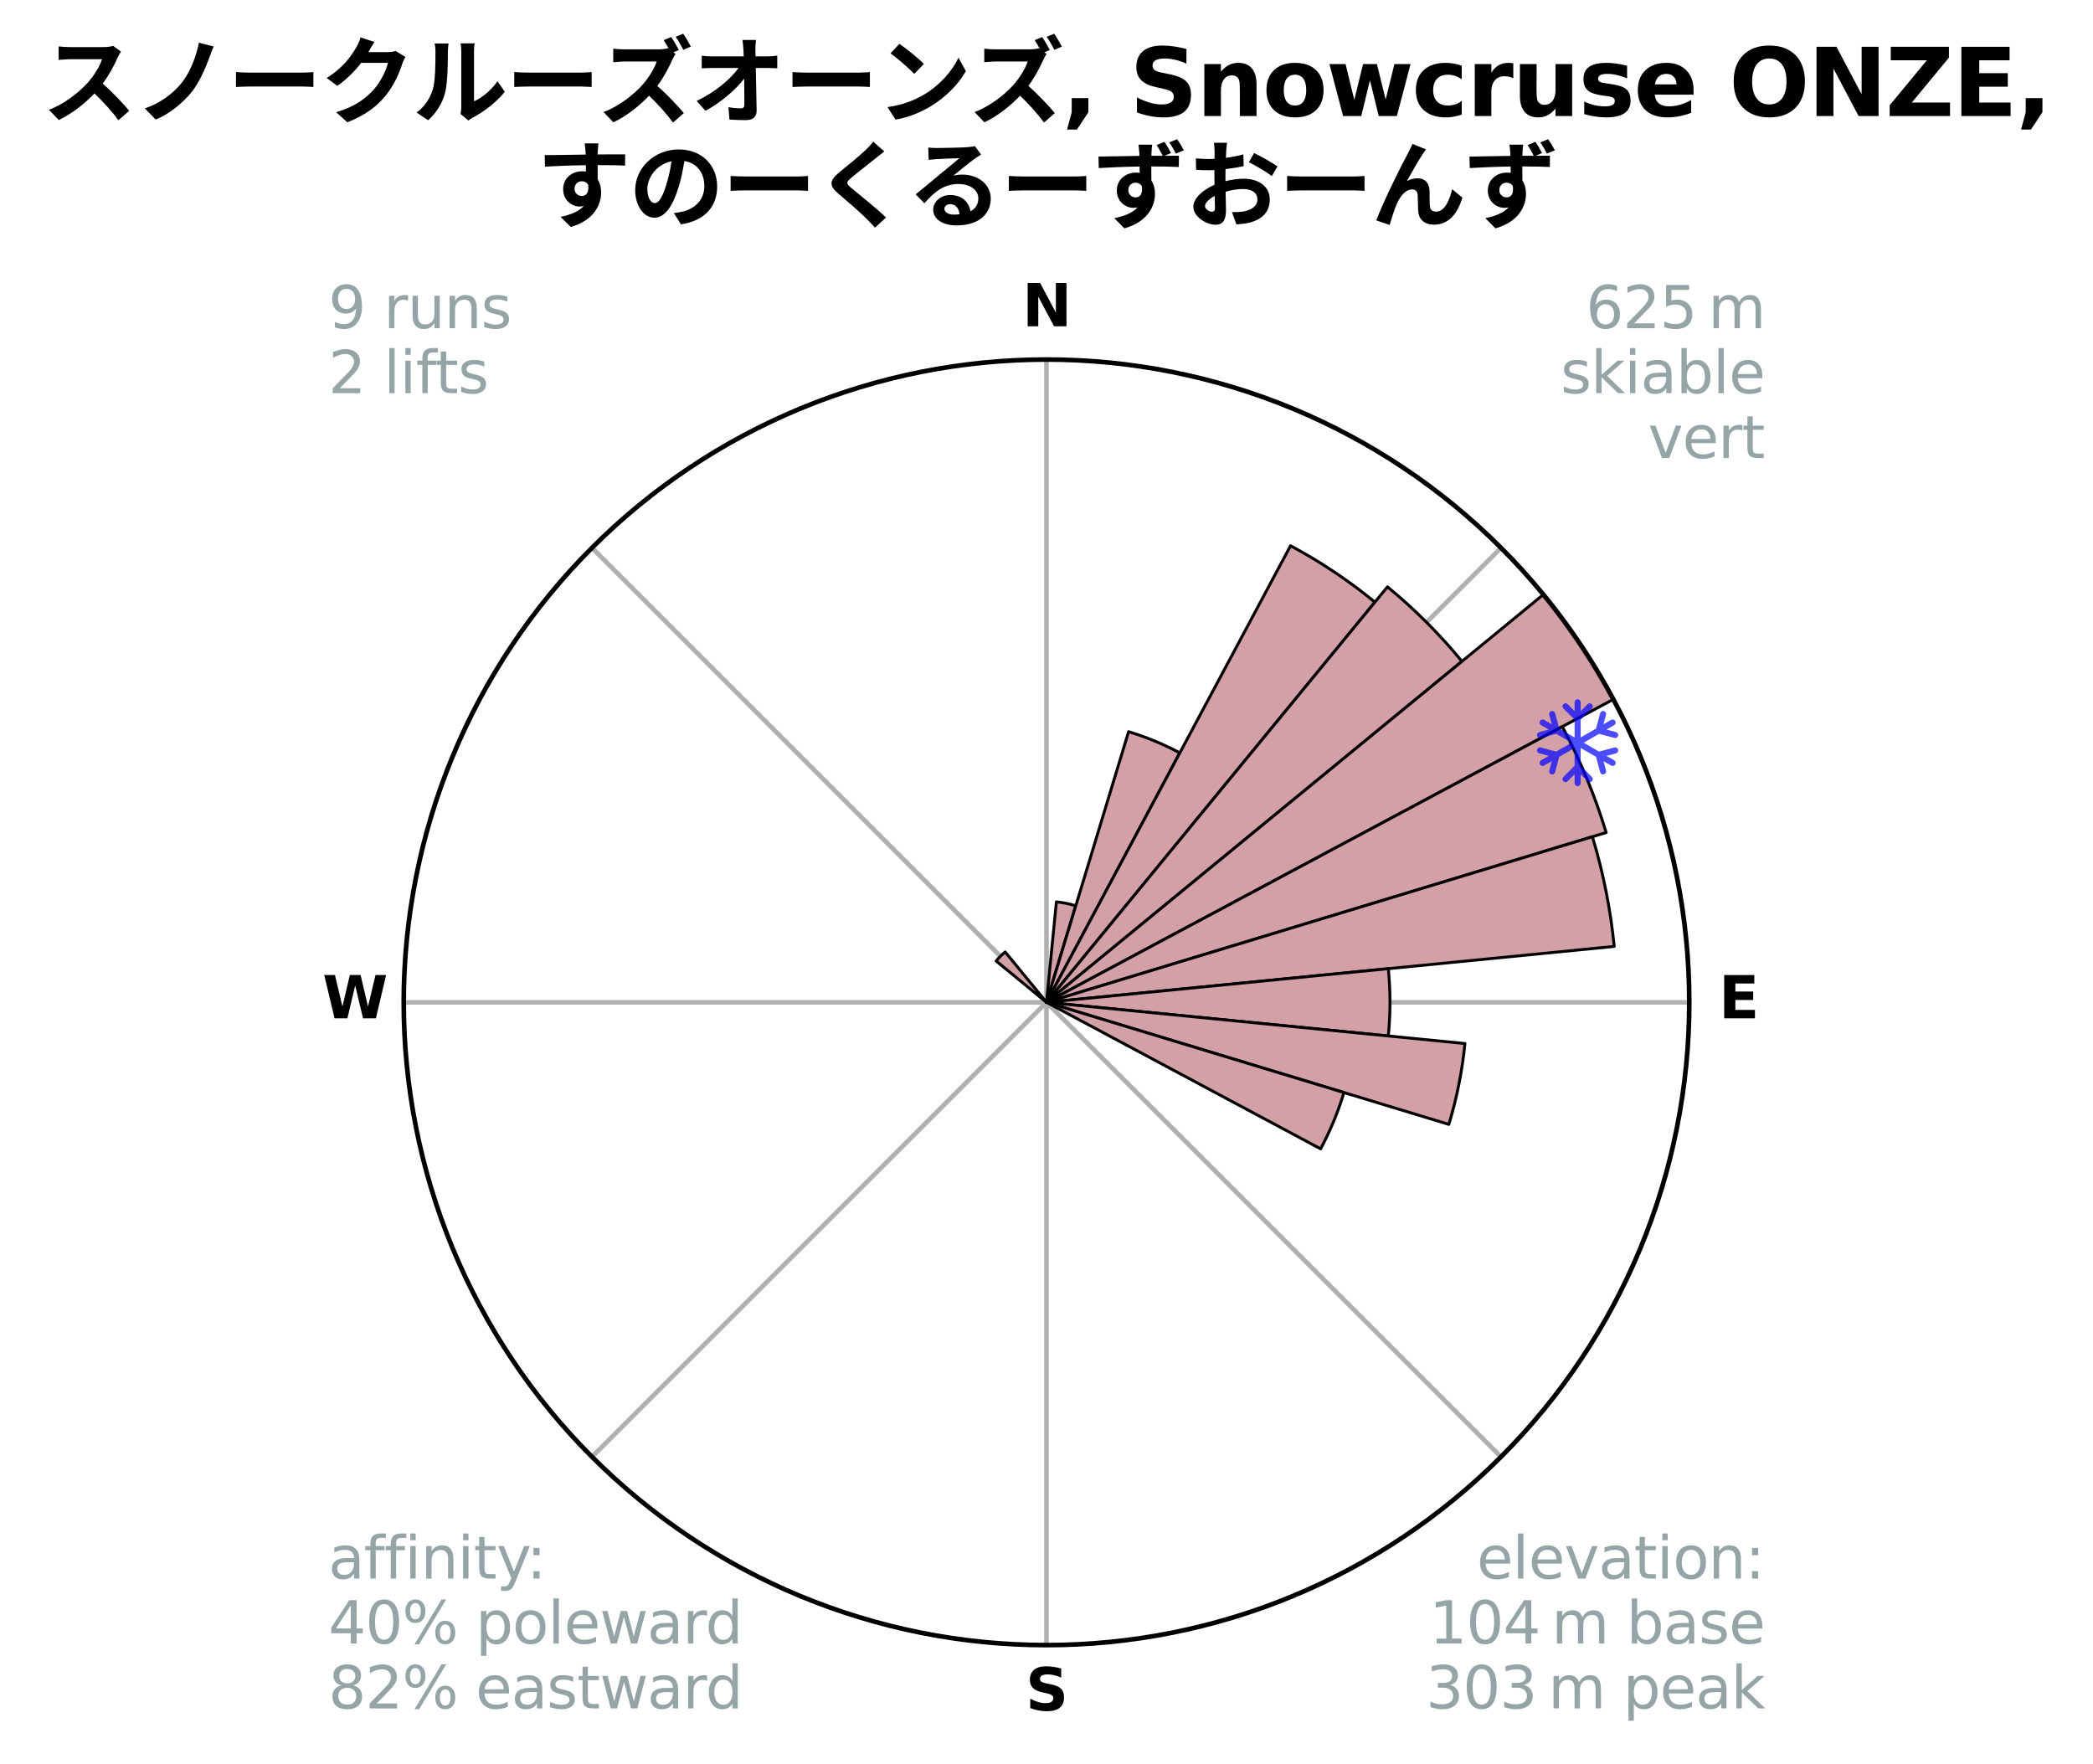 <?xml version="1.0" encoding="utf-8" standalone="no"?>
<!DOCTYPE svg PUBLIC "-//W3C//DTD SVG 1.1//EN"
  "http://www.w3.org/Graphics/SVG/1.1/DTD/svg11.dtd">
<svg xmlns:xlink="http://www.w3.org/1999/xlink" width="361.048pt" height="304.321pt" viewBox="0 0 361.048 304.321" xmlns="http://www.w3.org/2000/svg" version="1.1">
 <title>Ski Rose for スノークルーズオーンズ, Snowcruse ONZE, すのーくるーずおーんず</title>
 <defs>
  <style type="text/css">*{stroke-linejoin: round; stroke-linecap: butt}</style>
 </defs>
 <g id="figure_1">
  <g id="patch_1">
   <path d="M 0 304.321 
L 361.048 304.321 
L 361.048 0 
L 0 0 
z
" style="fill: #ffffff"/>
  </g>
  <g id="axes_1">
   <g id="patch_2">
    <path d="M 291.404 172.902 
C 291.404 158.341 288.536 143.922 282.964 130.47 
C 277.391 117.018 269.224 104.794 258.928 94.498 
C 248.632 84.202 236.408 76.034 222.956 70.462 
C 209.503 64.89 195.084 62.022 180.524 62.022 
C 165.963 62.022 151.544 64.89 138.092 70.462 
C 124.64 76.034 112.416 84.202 102.12 94.498 
C 91.824 104.794 83.656 117.018 78.084 130.47 
C 72.512 143.922 69.644 158.341 69.644 172.902 
C 69.644 187.463 72.512 201.882 78.084 215.334 
C 83.656 228.786 91.824 241.01 102.12 251.306 
C 112.416 261.602 124.64 269.77 138.092 275.342 
C 151.544 280.914 165.963 283.782 180.524 283.782 
C 195.084 283.782 209.503 280.914 222.956 275.342 
C 236.408 269.77 248.632 261.602 258.928 251.306 
C 269.224 241.01 277.391 228.786 282.964 215.334 
C 288.536 201.882 291.404 187.463 291.404 172.902 
M 180.524 172.902 
C 180.524 172.902 180.524 172.902 180.524 172.902 
C 180.524 172.902 180.524 172.902 180.524 172.902 
C 180.524 172.902 180.524 172.902 180.524 172.902 
C 180.524 172.902 180.524 172.902 180.524 172.902 
C 180.524 172.902 180.524 172.902 180.524 172.902 
C 180.524 172.902 180.524 172.902 180.524 172.902 
C 180.524 172.902 180.524 172.902 180.524 172.902 
C 180.524 172.902 180.524 172.902 180.524 172.902 
C 180.524 172.902 180.524 172.902 180.524 172.902 
C 180.524 172.902 180.524 172.902 180.524 172.902 
C 180.524 172.902 180.524 172.902 180.524 172.902 
C 180.524 172.902 180.524 172.902 180.524 172.902 
C 180.524 172.902 180.524 172.902 180.524 172.902 
C 180.524 172.902 180.524 172.902 180.524 172.902 
C 180.524 172.902 180.524 172.902 180.524 172.902 
C 180.524 172.902 180.524 172.902 180.524 172.902 
z
" style="fill: #ffffff"/>
   </g>
   <g id="matplotlib.axis_1">
    <g id="xtick_1">
     <g id="line2d_1">
      <path d="M 180.524 172.902 
L 180.524 62.022 
" clip-path="url(#pc0f0b3daa2)" style="fill: none; stroke: #b0b0b0; stroke-width: 0.8; stroke-linecap: square"/>
     </g>
     <g id="text_1">
      <!-- N -->
      <g transform="translate(176.339 56.281) scale(0.1 -0.1)">
       <defs>
        <path id="DejaVuSans-Bold-4e" d="M 588 4666 
L 1931 4666 
L 3628 1466 
L 3628 4666 
L 4769 4666 
L 4769 0 
L 3425 0 
L 1728 3200 
L 1728 0 
L 588 0 
L 588 4666 
z
" transform="scale(0.016)"/>
       </defs>
       <use xlink:href="#DejaVuSans-Bold-4e"/>
      </g>
     </g>
    </g>
    <g id="xtick_2">
     <g id="line2d_2">
      <path d="M 180.524 172.902 
L 258.928 94.498 
" clip-path="url(#pc0f0b3daa2)" style="fill: none; stroke: #b0b0b0; stroke-width: 0.8; stroke-linecap: square"/>
     </g>
    </g>
    <g id="xtick_3">
     <g id="line2d_3">
      <path d="M 180.524 172.902 
L 291.404 172.902 
" clip-path="url(#pc0f0b3daa2)" style="fill: none; stroke: #b0b0b0; stroke-width: 0.8; stroke-linecap: square"/>
     </g>
     <g id="text_2">
      <!-- E -->
      <g transform="translate(296.488 175.661) scale(0.1 -0.1)">
       <defs>
        <path id="DejaVuSans-Bold-45" d="M 588 4666 
L 3834 4666 
L 3834 3756 
L 1791 3756 
L 1791 2888 
L 3713 2888 
L 3713 1978 
L 1791 1978 
L 1791 909 
L 3903 909 
L 3903 0 
L 588 0 
L 588 4666 
z
" transform="scale(0.016)"/>
       </defs>
       <use xlink:href="#DejaVuSans-Bold-45"/>
      </g>
     </g>
    </g>
    <g id="xtick_4">
     <g id="line2d_4">
      <path d="M 180.524 172.902 
L 258.928 251.306 
" clip-path="url(#pc0f0b3daa2)" style="fill: none; stroke: #b0b0b0; stroke-width: 0.8; stroke-linecap: square"/>
     </g>
    </g>
    <g id="xtick_5">
     <g id="line2d_5">
      <path d="M 180.524 172.902 
L 180.524 283.782 
" clip-path="url(#pc0f0b3daa2)" style="fill: none; stroke: #b0b0b0; stroke-width: 0.8; stroke-linecap: square"/>
     </g>
     <g id="text_3">
      <!-- S -->
      <g transform="translate(176.923 295.041) scale(0.1 -0.1)">
       <defs>
        <path id="DejaVuSans-Bold-53" d="M 3834 4519 
L 3834 3531 
Q 3450 3703 3084 3790 
Q 2719 3878 2394 3878 
Q 1963 3878 1756 3759 
Q 1550 3641 1550 3391 
Q 1550 3203 1689 3098 
Q 1828 2994 2194 2919 
L 2706 2816 
Q 3484 2659 3812 2340 
Q 4141 2022 4141 1434 
Q 4141 663 3683 286 
Q 3225 -91 2284 -91 
Q 1841 -91 1394 -6 
Q 947 78 500 244 
L 500 1259 
Q 947 1022 1364 901 
Q 1781 781 2169 781 
Q 2563 781 2772 912 
Q 2981 1044 2981 1288 
Q 2981 1506 2839 1625 
Q 2697 1744 2272 1838 
L 1806 1941 
Q 1106 2091 782 2419 
Q 459 2747 459 3303 
Q 459 4000 909 4375 
Q 1359 4750 2203 4750 
Q 2588 4750 2994 4692 
Q 3400 4634 3834 4519 
z
" transform="scale(0.016)"/>
       </defs>
       <use xlink:href="#DejaVuSans-Bold-53"/>
      </g>
     </g>
    </g>
    <g id="xtick_6">
     <g id="line2d_6">
      <path d="M 180.524 172.902 
L 102.12 251.306 
" clip-path="url(#pc0f0b3daa2)" style="fill: none; stroke: #b0b0b0; stroke-width: 0.8; stroke-linecap: square"/>
     </g>
    </g>
    <g id="xtick_7">
     <g id="line2d_7">
      <path d="M 180.524 172.902 
L 69.644 172.902 
" clip-path="url(#pc0f0b3daa2)" style="fill: none; stroke: #b0b0b0; stroke-width: 0.8; stroke-linecap: square"/>
     </g>
     <g id="text_4">
      <!-- W -->
      <g transform="translate(55.629 175.661) scale(0.1 -0.1)">
       <defs>
        <path id="DejaVuSans-Bold-57" d="M 191 4666 
L 1344 4666 
L 2150 1275 
L 2950 4666 
L 4109 4666 
L 4909 1275 
L 5716 4666 
L 6859 4666 
L 5759 0 
L 4372 0 
L 3525 3547 
L 2688 0 
L 1300 0 
L 191 4666 
z
" transform="scale(0.016)"/>
       </defs>
       <use xlink:href="#DejaVuSans-Bold-57"/>
      </g>
     </g>
    </g>
    <g id="xtick_8">
     <g id="line2d_8">
      <path d="M 180.524 172.902 
L 102.12 94.498 
" clip-path="url(#pc0f0b3daa2)" style="fill: none; stroke: #b0b0b0; stroke-width: 0.8; stroke-linecap: square"/>
     </g>
    </g>
   </g>
   <g id="matplotlib.axis_2"/>
   <g id="patch_3">
    <path d="M 180.524 172.902 
C 180.524 172.902 180.524 172.902 180.524 172.902 
C 180.524 172.902 180.524 172.902 180.524 172.902 
L 180.524 172.902 
C 180.524 172.902 180.524 172.902 180.524 172.902 
C 180.524 172.902 180.524 172.902 180.524 172.902 
z
" clip-path="url(#pc0f0b3daa2)" style="fill: #d4a0a7; stroke: #000000; stroke-width: 0.5; stroke-linejoin: miter"/>
   </g>
   <g id="patch_4">
    <path d="M 180.524 172.902 
C 180.524 172.902 180.524 172.902 180.524 172.902 
C 180.524 172.902 180.524 172.902 180.524 172.902 
L 185.577 156.242 
C 185.032 156.077 184.479 155.938 183.92 155.827 
C 183.361 155.716 182.797 155.632 182.23 155.576 
z
" clip-path="url(#pc0f0b3daa2)" style="fill: #d4a0a7; stroke: #000000; stroke-width: 0.5; stroke-linejoin: miter"/>
   </g>
   <g id="patch_5">
    <path d="M 180.524 172.902 
C 180.524 172.902 180.524 172.902 180.524 172.902 
C 180.524 172.902 180.524 172.902 180.524 172.902 
L 203.522 129.875 
C 202.114 129.122 200.669 128.439 199.194 127.828 
C 197.719 127.217 196.214 126.678 194.686 126.215 
z
" clip-path="url(#pc0f0b3daa2)" style="fill: #d4a0a7; stroke: #000000; stroke-width: 0.5; stroke-linejoin: miter"/>
   </g>
   <g id="patch_6">
    <path d="M 180.524 172.902 
C 180.524 172.902 180.524 172.902 180.524 172.902 
C 180.524 172.902 180.524 172.902 180.524 172.902 
L 237.178 103.869 
C 234.918 102.014 232.569 100.272 230.139 98.648 
C 227.708 97.024 225.2 95.52 222.622 94.142 
z
" clip-path="url(#pc0f0b3daa2)" style="fill: #d4a0a7; stroke: #000000; stroke-width: 0.5; stroke-linejoin: miter"/>
   </g>
   <g id="patch_7">
    <path d="M 180.524 172.902 
C 180.524 172.902 180.524 172.902 180.524 172.902 
C 180.524 172.902 180.524 172.902 180.524 172.902 
L 252.192 114.086 
C 250.267 111.74 248.227 109.49 246.082 107.344 
C 243.936 105.198 241.686 103.159 239.34 101.234 
z
" clip-path="url(#pc0f0b3daa2)" style="fill: #d4a0a7; stroke: #000000; stroke-width: 0.5; stroke-linejoin: miter"/>
   </g>
   <g id="patch_8">
    <path d="M 180.524 172.902 
C 180.524 172.902 180.524 172.902 180.524 172.902 
C 180.524 172.902 180.524 172.902 180.524 172.902 
L 278.311 120.634 
C 276.6 117.433 274.733 114.318 272.717 111.3 
C 270.701 108.283 268.538 105.366 266.235 102.56 
z
" clip-path="url(#pc0f0b3daa2)" style="fill: #d4a0a7; stroke: #000000; stroke-width: 0.5; stroke-linejoin: miter"/>
   </g>
   <g id="patch_9">
    <path d="M 180.524 172.902 
C 180.524 172.902 180.524 172.902 180.524 172.902 
C 180.524 172.902 180.524 172.902 180.524 172.902 
L 277.07 143.615 
C 276.111 140.455 274.998 137.344 273.734 134.293 
C 272.47 131.242 271.058 128.255 269.501 125.343 
z
" clip-path="url(#pc0f0b3daa2)" style="fill: #d4a0a7; stroke: #000000; stroke-width: 0.5; stroke-linejoin: miter"/>
   </g>
   <g id="patch_10">
    <path d="M 180.524 172.902 
C 180.524 172.902 180.524 172.902 180.524 172.902 
C 180.524 172.902 180.524 172.902 180.524 172.902 
L 278.456 163.257 
C 278.14 160.051 277.667 156.863 277.039 153.704 
C 276.411 150.545 275.627 147.419 274.692 144.336 
z
" clip-path="url(#pc0f0b3daa2)" style="fill: #d4a0a7; stroke: #000000; stroke-width: 0.5; stroke-linejoin: miter"/>
   </g>
   <g id="patch_11">
    <path d="M 180.524 172.902 
C 180.524 172.902 180.524 172.902 180.524 172.902 
C 180.524 172.902 180.524 172.902 180.524 172.902 
L 239.49 178.71 
C 239.681 176.78 239.776 174.841 239.776 172.902 
C 239.776 170.963 239.681 169.024 239.49 167.094 
z
" clip-path="url(#pc0f0b3daa2)" style="fill: #d4a0a7; stroke: #000000; stroke-width: 0.5; stroke-linejoin: miter"/>
   </g>
   <g id="patch_12">
    <path d="M 180.524 172.902 
C 180.524 172.902 180.524 172.902 180.524 172.902 
C 180.524 172.902 180.524 172.902 180.524 172.902 
L 249.931 193.956 
C 250.62 191.685 251.197 189.38 251.66 187.052 
C 252.124 184.724 252.472 182.374 252.705 180.011 
z
" clip-path="url(#pc0f0b3daa2)" style="fill: #d4a0a7; stroke: #000000; stroke-width: 0.5; stroke-linejoin: miter"/>
   </g>
   <g id="patch_13">
    <path d="M 180.524 172.902 
C 180.524 172.902 180.524 172.902 180.524 172.902 
C 180.524 172.902 180.524 172.902 180.524 172.902 
L 227.814 198.179 
C 228.642 196.631 229.392 195.044 230.064 193.422 
C 230.736 191.801 231.327 190.147 231.837 188.468 
z
" clip-path="url(#pc0f0b3daa2)" style="fill: #d4a0a7; stroke: #000000; stroke-width: 0.5; stroke-linejoin: miter"/>
   </g>
   <g id="patch_14">
    <path d="M 180.524 172.902 
C 180.524 172.902 180.524 172.902 180.524 172.902 
C 180.524 172.902 180.524 172.902 180.524 172.902 
L 180.524 172.902 
C 180.524 172.902 180.524 172.902 180.524 172.902 
C 180.524 172.902 180.524 172.902 180.524 172.902 
z
" clip-path="url(#pc0f0b3daa2)" style="fill: #d4a0a7; stroke: #000000; stroke-width: 0.5; stroke-linejoin: miter"/>
   </g>
   <g id="patch_15">
    <path d="M 180.524 172.902 
C 180.524 172.902 180.524 172.902 180.524 172.902 
C 180.524 172.902 180.524 172.902 180.524 172.902 
L 180.524 172.902 
C 180.524 172.902 180.524 172.902 180.524 172.902 
C 180.524 172.902 180.524 172.902 180.524 172.902 
z
" clip-path="url(#pc0f0b3daa2)" style="fill: #d4a0a7; stroke: #000000; stroke-width: 0.5; stroke-linejoin: miter"/>
   </g>
   <g id="patch_16">
    <path d="M 180.524 172.902 
C 180.524 172.902 180.524 172.902 180.524 172.902 
C 180.524 172.902 180.524 172.902 180.524 172.902 
L 180.524 172.902 
C 180.524 172.902 180.524 172.902 180.524 172.902 
C 180.524 172.902 180.524 172.902 180.524 172.902 
z
" clip-path="url(#pc0f0b3daa2)" style="fill: #d4a0a7; stroke: #000000; stroke-width: 0.5; stroke-linejoin: miter"/>
   </g>
   <g id="patch_17">
    <path d="M 180.524 172.902 
C 180.524 172.902 180.524 172.902 180.524 172.902 
C 180.524 172.902 180.524 172.902 180.524 172.902 
L 180.524 172.902 
C 180.524 172.902 180.524 172.902 180.524 172.902 
C 180.524 172.902 180.524 172.902 180.524 172.902 
z
" clip-path="url(#pc0f0b3daa2)" style="fill: #d4a0a7; stroke: #000000; stroke-width: 0.5; stroke-linejoin: miter"/>
   </g>
   <g id="patch_18">
    <path d="M 180.524 172.902 
C 180.524 172.902 180.524 172.902 180.524 172.902 
C 180.524 172.902 180.524 172.902 180.524 172.902 
L 180.524 172.902 
C 180.524 172.902 180.524 172.902 180.524 172.902 
C 180.524 172.902 180.524 172.902 180.524 172.902 
z
" clip-path="url(#pc0f0b3daa2)" style="fill: #d4a0a7; stroke: #000000; stroke-width: 0.5; stroke-linejoin: miter"/>
   </g>
   <g id="patch_19">
    <path d="M 180.524 172.902 
C 180.524 172.902 180.524 172.902 180.524 172.902 
C 180.524 172.902 180.524 172.902 180.524 172.902 
L 180.524 172.902 
C 180.524 172.902 180.524 172.902 180.524 172.902 
C 180.524 172.902 180.524 172.902 180.524 172.902 
z
" clip-path="url(#pc0f0b3daa2)" style="fill: #d4a0a7; stroke: #000000; stroke-width: 0.5; stroke-linejoin: miter"/>
   </g>
   <g id="patch_20">
    <path d="M 180.524 172.902 
C 180.524 172.902 180.524 172.902 180.524 172.902 
C 180.524 172.902 180.524 172.902 180.524 172.902 
L 180.524 172.902 
C 180.524 172.902 180.524 172.902 180.524 172.902 
C 180.524 172.902 180.524 172.902 180.524 172.902 
z
" clip-path="url(#pc0f0b3daa2)" style="fill: #d4a0a7; stroke: #000000; stroke-width: 0.5; stroke-linejoin: miter"/>
   </g>
   <g id="patch_21">
    <path d="M 180.524 172.902 
C 180.524 172.902 180.524 172.902 180.524 172.902 
C 180.524 172.902 180.524 172.902 180.524 172.902 
L 180.524 172.902 
C 180.524 172.902 180.524 172.902 180.524 172.902 
C 180.524 172.902 180.524 172.902 180.524 172.902 
z
" clip-path="url(#pc0f0b3daa2)" style="fill: #d4a0a7; stroke: #000000; stroke-width: 0.5; stroke-linejoin: miter"/>
   </g>
   <g id="patch_22">
    <path d="M 180.524 172.902 
C 180.524 172.902 180.524 172.902 180.524 172.902 
C 180.524 172.902 180.524 172.902 180.524 172.902 
L 180.524 172.902 
C 180.524 172.902 180.524 172.902 180.524 172.902 
C 180.524 172.902 180.524 172.902 180.524 172.902 
z
" clip-path="url(#pc0f0b3daa2)" style="fill: #d4a0a7; stroke: #000000; stroke-width: 0.5; stroke-linejoin: miter"/>
   </g>
   <g id="patch_23">
    <path d="M 180.524 172.902 
C 180.524 172.902 180.524 172.902 180.524 172.902 
C 180.524 172.902 180.524 172.902 180.524 172.902 
L 180.524 172.902 
C 180.524 172.902 180.524 172.902 180.524 172.902 
C 180.524 172.902 180.524 172.902 180.524 172.902 
z
" clip-path="url(#pc0f0b3daa2)" style="fill: #d4a0a7; stroke: #000000; stroke-width: 0.5; stroke-linejoin: miter"/>
   </g>
   <g id="patch_24">
    <path d="M 180.524 172.902 
C 180.524 172.902 180.524 172.902 180.524 172.902 
C 180.524 172.902 180.524 172.902 180.524 172.902 
L 180.524 172.902 
C 180.524 172.902 180.524 172.902 180.524 172.902 
C 180.524 172.902 180.524 172.902 180.524 172.902 
z
" clip-path="url(#pc0f0b3daa2)" style="fill: #d4a0a7; stroke: #000000; stroke-width: 0.5; stroke-linejoin: miter"/>
   </g>
   <g id="patch_25">
    <path d="M 180.524 172.902 
C 180.524 172.902 180.524 172.902 180.524 172.902 
C 180.524 172.902 180.524 172.902 180.524 172.902 
L 180.524 172.902 
C 180.524 172.902 180.524 172.902 180.524 172.902 
C 180.524 172.902 180.524 172.902 180.524 172.902 
z
" clip-path="url(#pc0f0b3daa2)" style="fill: #d4a0a7; stroke: #000000; stroke-width: 0.5; stroke-linejoin: miter"/>
   </g>
   <g id="patch_26">
    <path d="M 180.524 172.902 
C 180.524 172.902 180.524 172.902 180.524 172.902 
C 180.524 172.902 180.524 172.902 180.524 172.902 
L 180.524 172.902 
C 180.524 172.902 180.524 172.902 180.524 172.902 
C 180.524 172.902 180.524 172.902 180.524 172.902 
z
" clip-path="url(#pc0f0b3daa2)" style="fill: #d4a0a7; stroke: #000000; stroke-width: 0.5; stroke-linejoin: miter"/>
   </g>
   <g id="patch_27">
    <path d="M 180.524 172.902 
C 180.524 172.902 180.524 172.902 180.524 172.902 
C 180.524 172.902 180.524 172.902 180.524 172.902 
L 180.524 172.902 
C 180.524 172.902 180.524 172.902 180.524 172.902 
C 180.524 172.902 180.524 172.902 180.524 172.902 
z
" clip-path="url(#pc0f0b3daa2)" style="fill: #d4a0a7; stroke: #000000; stroke-width: 0.5; stroke-linejoin: miter"/>
   </g>
   <g id="patch_28">
    <path d="M 180.524 172.902 
C 180.524 172.902 180.524 172.902 180.524 172.902 
C 180.524 172.902 180.524 172.902 180.524 172.902 
L 180.524 172.902 
C 180.524 172.902 180.524 172.902 180.524 172.902 
C 180.524 172.902 180.524 172.902 180.524 172.902 
z
" clip-path="url(#pc0f0b3daa2)" style="fill: #d4a0a7; stroke: #000000; stroke-width: 0.5; stroke-linejoin: miter"/>
   </g>
   <g id="patch_29">
    <path d="M 180.524 172.902 
C 180.524 172.902 180.524 172.902 180.524 172.902 
C 180.524 172.902 180.524 172.902 180.524 172.902 
L 180.524 172.902 
C 180.524 172.902 180.524 172.902 180.524 172.902 
C 180.524 172.902 180.524 172.902 180.524 172.902 
z
" clip-path="url(#pc0f0b3daa2)" style="fill: #d4a0a7; stroke: #000000; stroke-width: 0.5; stroke-linejoin: miter"/>
   </g>
   <g id="patch_30">
    <path d="M 180.524 172.902 
C 180.524 172.902 180.524 172.902 180.524 172.902 
C 180.524 172.902 180.524 172.902 180.524 172.902 
L 180.524 172.902 
C 180.524 172.902 180.524 172.902 180.524 172.902 
C 180.524 172.902 180.524 172.902 180.524 172.902 
z
" clip-path="url(#pc0f0b3daa2)" style="fill: #d4a0a7; stroke: #000000; stroke-width: 0.5; stroke-linejoin: miter"/>
   </g>
   <g id="patch_31">
    <path d="M 180.524 172.902 
C 180.524 172.902 180.524 172.902 180.524 172.902 
C 180.524 172.902 180.524 172.902 180.524 172.902 
L 173.395 164.215 
C 173.11 164.448 172.838 164.696 172.577 164.956 
C 172.317 165.216 172.07 165.488 171.837 165.773 
z
" clip-path="url(#pc0f0b3daa2)" style="fill: #d4a0a7; stroke: #000000; stroke-width: 0.5; stroke-linejoin: miter"/>
   </g>
   <g id="patch_32">
    <path d="M 180.524 172.902 
C 180.524 172.902 180.524 172.902 180.524 172.902 
C 180.524 172.902 180.524 172.902 180.524 172.902 
L 180.524 172.902 
C 180.524 172.902 180.524 172.902 180.524 172.902 
C 180.524 172.902 180.524 172.902 180.524 172.902 
z
" clip-path="url(#pc0f0b3daa2)" style="fill: #d4a0a7; stroke: #000000; stroke-width: 0.5; stroke-linejoin: miter"/>
   </g>
   <g id="patch_33">
    <path d="M 180.524 172.902 
C 180.524 172.902 180.524 172.902 180.524 172.902 
C 180.524 172.902 180.524 172.902 180.524 172.902 
L 180.524 172.902 
C 180.524 172.902 180.524 172.902 180.524 172.902 
C 180.524 172.902 180.524 172.902 180.524 172.902 
z
" clip-path="url(#pc0f0b3daa2)" style="fill: #d4a0a7; stroke: #000000; stroke-width: 0.5; stroke-linejoin: miter"/>
   </g>
   <g id="patch_34">
    <path d="M 180.524 172.902 
C 180.524 172.902 180.524 172.902 180.524 172.902 
C 180.524 172.902 180.524 172.902 180.524 172.902 
L 180.524 172.902 
C 180.524 172.902 180.524 172.902 180.524 172.902 
C 180.524 172.902 180.524 172.902 180.524 172.902 
z
" clip-path="url(#pc0f0b3daa2)" style="fill: #d4a0a7; stroke: #000000; stroke-width: 0.5; stroke-linejoin: miter"/>
   </g>
   <g id="PathCollection_1">
    <defs>
     <path id="m035608adc2" d="M 0.194 7.414 
L 0.194 7.414 
C 0.055 7.414 -0.078 7.359 -0.176 7.261 
C -0.274 7.163 -0.33 7.03 -0.33 6.891 
L -0.33 5.365 
L -1.528 6.564 
L -1.528 6.564 
C -1.577 6.613 -1.635 6.651 -1.698 6.678 
C -1.762 6.704 -1.83 6.718 -1.899 6.718 
C -1.968 6.718 -2.036 6.704 -2.1 6.678 
C -2.163 6.651 -2.221 6.613 -2.27 6.564 
L -2.27 6.564 
C -2.318 6.515 -2.357 6.458 -2.383 6.394 
C -2.41 6.33 -2.423 6.262 -2.423 6.193 
C -2.423 6.124 -2.41 6.056 -2.383 5.993 
C -2.357 5.929 -2.318 5.871 -2.27 5.823 
L -0.33 3.884 
L -0.33 0.821 
L -2.981 2.352 
L -3.692 5.001 
L -3.692 5.001 
C -3.728 5.135 -3.815 5.25 -3.935 5.319 
C -4.055 5.389 -4.198 5.408 -4.332 5.372 
L -4.332 5.372 
C -4.466 5.336 -4.581 5.249 -4.65 5.129 
C -4.719 5.009 -4.738 4.866 -4.703 4.732 
L -4.263 3.093 
L -5.586 3.856 
L -5.586 3.856 
C -5.645 3.89 -5.711 3.913 -5.779 3.922 
C -5.847 3.931 -5.916 3.926 -5.983 3.909 
C -6.049 3.891 -6.111 3.86 -6.166 3.818 
C -6.221 3.777 -6.266 3.724 -6.301 3.665 
L -6.301 3.665 
C -6.335 3.605 -6.358 3.54 -6.367 3.471 
C -6.375 3.403 -6.371 3.334 -6.353 3.267 
C -6.335 3.201 -6.304 3.139 -6.263 3.084 
C -6.221 3.03 -6.168 2.984 -6.109 2.95 
L -4.786 2.187 
L -6.425 1.747 
L -6.425 1.747 
C -6.559 1.711 -6.673 1.623 -6.743 1.503 
C -6.812 1.383 -6.831 1.24 -6.795 1.106 
L -6.795 1.106 
C -6.777 1.04 -6.747 0.978 -6.705 0.923 
C -6.663 0.869 -6.611 0.823 -6.551 0.789 
C -6.491 0.754 -6.426 0.732 -6.357 0.723 
C -6.289 0.715 -6.22 0.719 -6.154 0.737 
L -3.505 1.447 
L -0.852 -0.085 
L -3.504 -1.616 
L -6.154 -0.906 
L -6.154 -0.906 
C -6.22 -0.888 -6.289 -0.883 -6.358 -0.892 
C -6.426 -0.901 -6.492 -0.924 -6.551 -0.958 
C -6.611 -0.992 -6.663 -1.038 -6.705 -1.093 
C -6.747 -1.148 -6.778 -1.21 -6.795 -1.276 
L -6.795 -1.276 
C -6.831 -1.41 -6.812 -1.553 -6.743 -1.673 
C -6.673 -1.793 -6.559 -1.881 -6.425 -1.917 
L -4.786 -2.355 
L -6.109 -3.12 
L -6.109 -3.12 
C -6.229 -3.189 -6.316 -3.303 -6.352 -3.437 
C -6.388 -3.571 -6.37 -3.713 -6.301 -3.834 
L -6.301 -3.834 
C -6.266 -3.893 -6.221 -3.945 -6.166 -3.987 
C -6.112 -4.029 -6.049 -4.06 -5.983 -4.078 
C -5.917 -4.096 -5.847 -4.1 -5.779 -4.091 
C -5.711 -4.082 -5.645 -4.06 -5.586 -4.026 
L -4.263 -3.261 
L -4.703 -4.9 
L -4.703 -4.9 
C -4.738 -5.034 -4.719 -5.177 -4.65 -5.297 
C -4.581 -5.417 -4.466 -5.505 -4.332 -5.541 
L -4.332 -5.541 
C -4.198 -5.576 -4.056 -5.558 -3.936 -5.488 
C -3.816 -5.419 -3.728 -5.305 -3.692 -5.171 
L -2.982 -2.522 
L -0.329 -0.99 
L -0.329 -4.052 
L -2.269 -5.992 
L -2.269 -5.992 
C -2.318 -6.04 -2.357 -6.098 -2.383 -6.162 
C -2.41 -6.225 -2.423 -6.293 -2.423 -6.362 
C -2.423 -6.431 -2.41 -6.499 -2.383 -6.563 
C -2.357 -6.626 -2.318 -6.684 -2.269 -6.733 
L -2.269 -6.733 
C -2.221 -6.782 -2.163 -6.82 -2.1 -6.847 
C -2.036 -6.873 -1.968 -6.887 -1.899 -6.887 
C -1.83 -6.887 -1.762 -6.873 -1.698 -6.847 
C -1.635 -6.82 -1.577 -6.782 -1.528 -6.733 
L -0.329 -5.534 
L -0.329 -7.06 
L -0.329 -7.06 
C -0.329 -7.198 -0.274 -7.332 -0.176 -7.43 
C -0.078 -7.528 0.055 -7.583 0.194 -7.583 
L 0.194 -7.583 
C 0.332 -7.583 0.466 -7.528 0.564 -7.43 
C 0.662 -7.332 0.717 -7.198 0.717 -7.06 
L 0.717 -5.534 
L 1.916 -6.733 
L 1.916 -6.733 
C 1.964 -6.782 2.022 -6.82 2.086 -6.847 
C 2.149 -6.873 2.218 -6.887 2.286 -6.887 
C 2.355 -6.887 2.423 -6.873 2.487 -6.847 
C 2.551 -6.82 2.608 -6.782 2.657 -6.733 
L 2.657 -6.733 
C 2.706 -6.684 2.744 -6.626 2.771 -6.563 
C 2.797 -6.499 2.811 -6.431 2.811 -6.362 
C 2.811 -6.293 2.797 -6.225 2.771 -6.162 
C 2.744 -6.098 2.706 -6.04 2.657 -5.992 
L 0.717 -4.052 
L 0.717 -0.991 
L 3.369 -2.523 
L 4.079 -5.171 
L 4.079 -5.171 
C 4.115 -5.305 4.203 -5.419 4.323 -5.488 
C 4.443 -5.558 4.586 -5.576 4.72 -5.541 
L 4.72 -5.541 
C 4.854 -5.505 4.968 -5.417 5.038 -5.297 
C 5.107 -5.177 5.126 -5.034 5.09 -4.9 
L 4.65 -3.263 
L 5.973 -4.026 
L 5.973 -4.026 
C 6.033 -4.06 6.098 -4.082 6.167 -4.091 
C 6.235 -4.1 6.304 -4.096 6.37 -4.078 
C 6.437 -4.06 6.499 -4.029 6.554 -3.987 
C 6.608 -3.945 6.654 -3.893 6.688 -3.833 
L 6.688 -3.833 
C 6.757 -3.713 6.776 -3.571 6.74 -3.437 
C 6.704 -3.303 6.616 -3.189 6.496 -3.12 
L 5.173 -2.355 
L 6.812 -1.917 
L 6.812 -1.917 
C 6.946 -1.881 7.061 -1.793 7.13 -1.673 
C 7.2 -1.553 7.219 -1.41 7.183 -1.276 
L 7.183 -1.276 
C 7.165 -1.21 7.134 -1.147 7.093 -1.093 
C 7.051 -1.038 6.998 -0.992 6.939 -0.958 
C 6.879 -0.923 6.813 -0.901 6.745 -0.892 
C 6.677 -0.883 6.608 -0.888 6.541 -0.906 
L 3.891 -1.616 
L 1.239 -0.085 
L 3.893 1.447 
L 6.541 0.737 
L 6.541 0.737 
C 6.675 0.701 6.818 0.72 6.938 0.789 
C 7.058 0.859 7.145 0.973 7.181 1.106 
L 7.181 1.106 
C 7.217 1.24 7.198 1.383 7.129 1.503 
C 7.06 1.623 6.946 1.711 6.812 1.747 
L 5.173 2.187 
L 6.496 2.95 
L 6.496 2.95 
C 6.556 2.984 6.608 3.03 6.65 3.085 
C 6.691 3.139 6.722 3.201 6.74 3.268 
C 6.758 3.334 6.762 3.404 6.753 3.472 
C 6.744 3.54 6.721 3.606 6.687 3.665 
L 6.687 3.665 
C 6.617 3.785 6.503 3.872 6.369 3.908 
C 6.236 3.944 6.093 3.925 5.973 3.856 
L 4.65 3.091 
L 5.089 4.732 
L 5.089 4.732 
C 5.125 4.866 5.106 5.008 5.037 5.128 
C 4.967 5.248 4.853 5.336 4.72 5.372 
L 4.72 5.372 
C 4.586 5.408 4.443 5.389 4.323 5.319 
C 4.203 5.25 4.115 5.136 4.079 5.002 
L 3.368 2.352 
L 0.717 0.821 
L 0.717 3.884 
L 2.657 5.823 
L 2.657 5.823 
C 2.706 5.871 2.745 5.929 2.771 5.993 
C 2.797 6.056 2.811 6.125 2.811 6.193 
C 2.811 6.262 2.797 6.331 2.771 6.394 
C 2.745 6.458 2.706 6.515 2.657 6.564 
L 2.657 6.564 
C 2.608 6.613 2.551 6.652 2.487 6.678 
C 2.424 6.704 2.355 6.718 2.286 6.718 
C 2.218 6.718 2.149 6.704 2.086 6.678 
C 2.022 6.652 1.965 6.613 1.916 6.564 
L 0.717 5.365 
L 0.717 6.891 
L 0.717 6.891 
C 0.717 7.03 0.662 7.163 0.564 7.261 
C 0.466 7.359 0.333 7.414 0.194 7.414 
L 0.194 7.414 
z
"/>
    </defs>
    <g clip-path="url(#pc0f0b3daa2)">
     <use xlink:href="#m035608adc2" x="271.952" y="128.203" style="fill: #0000ff; fill-opacity: 0.7"/>
    </g>
   </g>
   <g id="patch_35">
    <path d="M 180.524 62.022 
C 165.963 62.022 151.544 64.89 138.092 70.462 
C 124.64 76.034 112.416 84.202 102.12 94.498 
C 91.824 104.794 83.656 117.018 78.084 130.47 
C 72.512 143.922 69.644 158.341 69.644 172.902 
C 69.644 187.463 72.512 201.882 78.084 215.334 
C 83.656 228.786 91.824 241.01 102.12 251.306 
C 112.416 261.602 124.64 269.77 138.092 275.342 
C 151.544 280.914 165.963 283.782 180.524 283.782 
C 195.084 283.782 209.503 280.914 222.956 275.342 
C 236.408 269.77 248.632 261.602 258.928 251.306 
C 269.224 241.01 277.391 228.786 282.964 215.334 
C 288.536 201.882 291.404 187.463 291.404 172.902 
C 291.404 158.341 288.536 143.922 282.964 130.47 
C 277.391 117.018 269.224 104.794 258.928 94.498 
C 248.632 84.202 236.408 76.034 222.956 70.462 
C 209.503 64.89 195.084 62.022 180.524 62.022 
" style="fill: none; stroke: #000000; stroke-width: 0.8; stroke-linejoin: miter; stroke-linecap: square"/>
   </g>
   <g id="text_5">
    <!-- 9 runs -->
    <g style="fill: #95a5a6" transform="translate(56.645 56.622) scale(0.1 -0.1)">
     <defs>
      <path id="DejaVuSans-39" d="M 703 97 
L 703 672 
Q 941 559 1184 500 
Q 1428 441 1663 441 
Q 2288 441 2617 861 
Q 2947 1281 2994 2138 
Q 2813 1869 2534 1725 
Q 2256 1581 1919 1581 
Q 1219 1581 811 2004 
Q 403 2428 403 3163 
Q 403 3881 828 4315 
Q 1253 4750 1959 4750 
Q 2769 4750 3195 4129 
Q 3622 3509 3622 2328 
Q 3622 1225 3098 567 
Q 2575 -91 1691 -91 
Q 1453 -91 1209 -44 
Q 966 3 703 97 
z
M 1959 2075 
Q 2384 2075 2632 2365 
Q 2881 2656 2881 3163 
Q 2881 3666 2632 3958 
Q 2384 4250 1959 4250 
Q 1534 4250 1286 3958 
Q 1038 3666 1038 3163 
Q 1038 2656 1286 2365 
Q 1534 2075 1959 2075 
z
" transform="scale(0.016)"/>
      <path id="DejaVuSans-20" transform="scale(0.016)"/>
      <path id="DejaVuSans-72" d="M 2631 2963 
Q 2534 3019 2420 3045 
Q 2306 3072 2169 3072 
Q 1681 3072 1420 2755 
Q 1159 2438 1159 1844 
L 1159 0 
L 581 0 
L 581 3500 
L 1159 3500 
L 1159 2956 
Q 1341 3275 1631 3429 
Q 1922 3584 2338 3584 
Q 2397 3584 2469 3576 
Q 2541 3569 2628 3553 
L 2631 2963 
z
" transform="scale(0.016)"/>
      <path id="DejaVuSans-75" d="M 544 1381 
L 544 3500 
L 1119 3500 
L 1119 1403 
Q 1119 906 1312 657 
Q 1506 409 1894 409 
Q 2359 409 2629 706 
Q 2900 1003 2900 1516 
L 2900 3500 
L 3475 3500 
L 3475 0 
L 2900 0 
L 2900 538 
Q 2691 219 2414 64 
Q 2138 -91 1772 -91 
Q 1169 -91 856 284 
Q 544 659 544 1381 
z
M 1991 3584 
L 1991 3584 
z
" transform="scale(0.016)"/>
      <path id="DejaVuSans-6e" d="M 3513 2113 
L 3513 0 
L 2938 0 
L 2938 2094 
Q 2938 2591 2744 2837 
Q 2550 3084 2163 3084 
Q 1697 3084 1428 2787 
Q 1159 2491 1159 1978 
L 1159 0 
L 581 0 
L 581 3500 
L 1159 3500 
L 1159 2956 
Q 1366 3272 1645 3428 
Q 1925 3584 2291 3584 
Q 2894 3584 3203 3211 
Q 3513 2838 3513 2113 
z
" transform="scale(0.016)"/>
      <path id="DejaVuSans-73" d="M 2834 3397 
L 2834 2853 
Q 2591 2978 2328 3040 
Q 2066 3103 1784 3103 
Q 1356 3103 1142 2972 
Q 928 2841 928 2578 
Q 928 2378 1081 2264 
Q 1234 2150 1697 2047 
L 1894 2003 
Q 2506 1872 2764 1633 
Q 3022 1394 3022 966 
Q 3022 478 2636 193 
Q 2250 -91 1575 -91 
Q 1294 -91 989 -36 
Q 684 19 347 128 
L 347 722 
Q 666 556 975 473 
Q 1284 391 1588 391 
Q 1994 391 2212 530 
Q 2431 669 2431 922 
Q 2431 1156 2273 1281 
Q 2116 1406 1581 1522 
L 1381 1569 
Q 847 1681 609 1914 
Q 372 2147 372 2553 
Q 372 3047 722 3315 
Q 1072 3584 1716 3584 
Q 2034 3584 2315 3537 
Q 2597 3491 2834 3397 
z
" transform="scale(0.016)"/>
     </defs>
     <use xlink:href="#DejaVuSans-39"/>
     <use xlink:href="#DejaVuSans-20" x="63.623"/>
     <use xlink:href="#DejaVuSans-72" x="95.41"/>
     <use xlink:href="#DejaVuSans-75" x="136.523"/>
     <use xlink:href="#DejaVuSans-6e" x="199.902"/>
     <use xlink:href="#DejaVuSans-73" x="263.281"/>
    </g>
    <!-- 2 lifts -->
    <g style="fill: #95a5a6" transform="translate(56.645 67.82) scale(0.1 -0.1)">
     <defs>
      <path id="DejaVuSans-32" d="M 1228 531 
L 3431 531 
L 3431 0 
L 469 0 
L 469 531 
Q 828 903 1448 1529 
Q 2069 2156 2228 2338 
Q 2531 2678 2651 2914 
Q 2772 3150 2772 3378 
Q 2772 3750 2511 3984 
Q 2250 4219 1831 4219 
Q 1534 4219 1204 4116 
Q 875 4013 500 3803 
L 500 4441 
Q 881 4594 1212 4672 
Q 1544 4750 1819 4750 
Q 2544 4750 2975 4387 
Q 3406 4025 3406 3419 
Q 3406 3131 3298 2873 
Q 3191 2616 2906 2266 
Q 2828 2175 2409 1742 
Q 1991 1309 1228 531 
z
" transform="scale(0.016)"/>
      <path id="DejaVuSans-6c" d="M 603 4863 
L 1178 4863 
L 1178 0 
L 603 0 
L 603 4863 
z
" transform="scale(0.016)"/>
      <path id="DejaVuSans-69" d="M 603 3500 
L 1178 3500 
L 1178 0 
L 603 0 
L 603 3500 
z
M 603 4863 
L 1178 4863 
L 1178 4134 
L 603 4134 
L 603 4863 
z
" transform="scale(0.016)"/>
      <path id="DejaVuSans-66" d="M 2375 4863 
L 2375 4384 
L 1825 4384 
Q 1516 4384 1395 4259 
Q 1275 4134 1275 3809 
L 1275 3500 
L 2222 3500 
L 2222 3053 
L 1275 3053 
L 1275 0 
L 697 0 
L 697 3053 
L 147 3053 
L 147 3500 
L 697 3500 
L 697 3744 
Q 697 4328 969 4595 
Q 1241 4863 1831 4863 
L 2375 4863 
z
" transform="scale(0.016)"/>
      <path id="DejaVuSans-74" d="M 1172 4494 
L 1172 3500 
L 2356 3500 
L 2356 3053 
L 1172 3053 
L 1172 1153 
Q 1172 725 1289 603 
Q 1406 481 1766 481 
L 2356 481 
L 2356 0 
L 1766 0 
Q 1100 0 847 248 
Q 594 497 594 1153 
L 594 3053 
L 172 3053 
L 172 3500 
L 594 3500 
L 594 4494 
L 1172 4494 
z
" transform="scale(0.016)"/>
     </defs>
     <use xlink:href="#DejaVuSans-32"/>
     <use xlink:href="#DejaVuSans-20" x="63.623"/>
     <use xlink:href="#DejaVuSans-6c" x="95.41"/>
     <use xlink:href="#DejaVuSans-69" x="123.193"/>
     <use xlink:href="#DejaVuSans-66" x="150.977"/>
     <use xlink:href="#DejaVuSans-74" x="184.432"/>
     <use xlink:href="#DejaVuSans-73" x="223.641"/>
    </g>
   </g>
   <g id="text_6">
    <!-- 625 m -->
    <g style="fill: #95a5a6" transform="translate(273.577 56.622) scale(0.1 -0.1)">
     <defs>
      <path id="DejaVuSans-36" d="M 2113 2584 
Q 1688 2584 1439 2293 
Q 1191 2003 1191 1497 
Q 1191 994 1439 701 
Q 1688 409 2113 409 
Q 2538 409 2786 701 
Q 3034 994 3034 1497 
Q 3034 2003 2786 2293 
Q 2538 2584 2113 2584 
z
M 3366 4563 
L 3366 3988 
Q 3128 4100 2886 4159 
Q 2644 4219 2406 4219 
Q 1781 4219 1451 3797 
Q 1122 3375 1075 2522 
Q 1259 2794 1537 2939 
Q 1816 3084 2150 3084 
Q 2853 3084 3261 2657 
Q 3669 2231 3669 1497 
Q 3669 778 3244 343 
Q 2819 -91 2113 -91 
Q 1303 -91 875 529 
Q 447 1150 447 2328 
Q 447 3434 972 4092 
Q 1497 4750 2381 4750 
Q 2619 4750 2861 4703 
Q 3103 4656 3366 4563 
z
" transform="scale(0.016)"/>
      <path id="DejaVuSans-35" d="M 691 4666 
L 3169 4666 
L 3169 4134 
L 1269 4134 
L 1269 2991 
Q 1406 3038 1543 3061 
Q 1681 3084 1819 3084 
Q 2600 3084 3056 2656 
Q 3513 2228 3513 1497 
Q 3513 744 3044 326 
Q 2575 -91 1722 -91 
Q 1428 -91 1123 -41 
Q 819 9 494 109 
L 494 744 
Q 775 591 1075 516 
Q 1375 441 1709 441 
Q 2250 441 2565 725 
Q 2881 1009 2881 1497 
Q 2881 1984 2565 2268 
Q 2250 2553 1709 2553 
Q 1456 2553 1204 2497 
Q 953 2441 691 2322 
L 691 4666 
z
" transform="scale(0.016)"/>
      <path id="DejaVuSans-202f" transform="scale(0.016)"/>
      <path id="DejaVuSans-6d" d="M 3328 2828 
Q 3544 3216 3844 3400 
Q 4144 3584 4550 3584 
Q 5097 3584 5394 3201 
Q 5691 2819 5691 2113 
L 5691 0 
L 5113 0 
L 5113 2094 
Q 5113 2597 4934 2840 
Q 4756 3084 4391 3084 
Q 3944 3084 3684 2787 
Q 3425 2491 3425 1978 
L 3425 0 
L 2847 0 
L 2847 2094 
Q 2847 2600 2669 2842 
Q 2491 3084 2119 3084 
Q 1678 3084 1418 2786 
Q 1159 2488 1159 1978 
L 1159 0 
L 581 0 
L 581 3500 
L 1159 3500 
L 1159 2956 
Q 1356 3278 1631 3431 
Q 1906 3584 2284 3584 
Q 2666 3584 2933 3390 
Q 3200 3197 3328 2828 
z
" transform="scale(0.016)"/>
     </defs>
     <use xlink:href="#DejaVuSans-36"/>
     <use xlink:href="#DejaVuSans-32" x="63.623"/>
     <use xlink:href="#DejaVuSans-35" x="127.246"/>
     <use xlink:href="#DejaVuSans-202f" x="190.869"/>
     <use xlink:href="#DejaVuSans-6d" x="210.84"/>
    </g>
    <!-- skiable -->
    <g style="fill: #95a5a6" transform="translate(269.216 67.82) scale(0.1 -0.1)">
     <defs>
      <path id="DejaVuSans-6b" d="M 581 4863 
L 1159 4863 
L 1159 1991 
L 2875 3500 
L 3609 3500 
L 1753 1863 
L 3688 0 
L 2938 0 
L 1159 1709 
L 1159 0 
L 581 0 
L 581 4863 
z
" transform="scale(0.016)"/>
      <path id="DejaVuSans-61" d="M 2194 1759 
Q 1497 1759 1228 1600 
Q 959 1441 959 1056 
Q 959 750 1161 570 
Q 1363 391 1709 391 
Q 2188 391 2477 730 
Q 2766 1069 2766 1631 
L 2766 1759 
L 2194 1759 
z
M 3341 1997 
L 3341 0 
L 2766 0 
L 2766 531 
Q 2569 213 2275 61 
Q 1981 -91 1556 -91 
Q 1019 -91 701 211 
Q 384 513 384 1019 
Q 384 1609 779 1909 
Q 1175 2209 1959 2209 
L 2766 2209 
L 2766 2266 
Q 2766 2663 2505 2880 
Q 2244 3097 1772 3097 
Q 1472 3097 1187 3025 
Q 903 2953 641 2809 
L 641 3341 
Q 956 3463 1253 3523 
Q 1550 3584 1831 3584 
Q 2591 3584 2966 3190 
Q 3341 2797 3341 1997 
z
" transform="scale(0.016)"/>
      <path id="DejaVuSans-62" d="M 3116 1747 
Q 3116 2381 2855 2742 
Q 2594 3103 2138 3103 
Q 1681 3103 1420 2742 
Q 1159 2381 1159 1747 
Q 1159 1113 1420 752 
Q 1681 391 2138 391 
Q 2594 391 2855 752 
Q 3116 1113 3116 1747 
z
M 1159 2969 
Q 1341 3281 1617 3432 
Q 1894 3584 2278 3584 
Q 2916 3584 3314 3078 
Q 3713 2572 3713 1747 
Q 3713 922 3314 415 
Q 2916 -91 2278 -91 
Q 1894 -91 1617 61 
Q 1341 213 1159 525 
L 1159 0 
L 581 0 
L 581 4863 
L 1159 4863 
L 1159 2969 
z
" transform="scale(0.016)"/>
      <path id="DejaVuSans-65" d="M 3597 1894 
L 3597 1613 
L 953 1613 
Q 991 1019 1311 708 
Q 1631 397 2203 397 
Q 2534 397 2845 478 
Q 3156 559 3463 722 
L 3463 178 
Q 3153 47 2828 -22 
Q 2503 -91 2169 -91 
Q 1331 -91 842 396 
Q 353 884 353 1716 
Q 353 2575 817 3079 
Q 1281 3584 2069 3584 
Q 2775 3584 3186 3129 
Q 3597 2675 3597 1894 
z
M 3022 2063 
Q 3016 2534 2758 2815 
Q 2500 3097 2075 3097 
Q 1594 3097 1305 2825 
Q 1016 2553 972 2059 
L 3022 2063 
z
" transform="scale(0.016)"/>
     </defs>
     <use xlink:href="#DejaVuSans-73"/>
     <use xlink:href="#DejaVuSans-6b" x="52.1"/>
     <use xlink:href="#DejaVuSans-69" x="110.01"/>
     <use xlink:href="#DejaVuSans-61" x="137.793"/>
     <use xlink:href="#DejaVuSans-62" x="199.072"/>
     <use xlink:href="#DejaVuSans-6c" x="262.549"/>
     <use xlink:href="#DejaVuSans-65" x="290.332"/>
    </g>
    <!-- vert -->
    <g style="fill: #95a5a6" transform="translate(284.299 79.018) scale(0.1 -0.1)">
     <defs>
      <path id="DejaVuSans-76" d="M 191 3500 
L 800 3500 
L 1894 563 
L 2988 3500 
L 3597 3500 
L 2284 0 
L 1503 0 
L 191 3500 
z
" transform="scale(0.016)"/>
     </defs>
     <use xlink:href="#DejaVuSans-76"/>
     <use xlink:href="#DejaVuSans-65" x="59.18"/>
     <use xlink:href="#DejaVuSans-72" x="120.703"/>
     <use xlink:href="#DejaVuSans-74" x="161.816"/>
    </g>
   </g>
   <g id="text_7">
    <!-- affinity: -->
    <g style="fill: #95a5a6" transform="translate(56.645 272.305) scale(0.1 -0.1)">
     <defs>
      <path id="DejaVuSans-79" d="M 2059 -325 
Q 1816 -950 1584 -1140 
Q 1353 -1331 966 -1331 
L 506 -1331 
L 506 -850 
L 844 -850 
Q 1081 -850 1212 -737 
Q 1344 -625 1503 -206 
L 1606 56 
L 191 3500 
L 800 3500 
L 1894 763 
L 2988 3500 
L 3597 3500 
L 2059 -325 
z
" transform="scale(0.016)"/>
      <path id="DejaVuSans-3a" d="M 750 794 
L 1409 794 
L 1409 0 
L 750 0 
L 750 794 
z
M 750 3309 
L 1409 3309 
L 1409 2516 
L 750 2516 
L 750 3309 
z
" transform="scale(0.016)"/>
     </defs>
     <use xlink:href="#DejaVuSans-61"/>
     <use xlink:href="#DejaVuSans-66" x="61.279"/>
     <use xlink:href="#DejaVuSans-66" x="96.484"/>
     <use xlink:href="#DejaVuSans-69" x="131.689"/>
     <use xlink:href="#DejaVuSans-6e" x="159.473"/>
     <use xlink:href="#DejaVuSans-69" x="222.852"/>
     <use xlink:href="#DejaVuSans-74" x="250.635"/>
     <use xlink:href="#DejaVuSans-79" x="289.844"/>
     <use xlink:href="#DejaVuSans-3a" x="341.773"/>
    </g>
    <!-- 40% poleward -->
    <g style="fill: #95a5a6" transform="translate(56.645 283.503) scale(0.1 -0.1)">
     <defs>
      <path id="DejaVuSans-34" d="M 2419 4116 
L 825 1625 
L 2419 1625 
L 2419 4116 
z
M 2253 4666 
L 3047 4666 
L 3047 1625 
L 3713 1625 
L 3713 1100 
L 3047 1100 
L 3047 0 
L 2419 0 
L 2419 1100 
L 313 1100 
L 313 1709 
L 2253 4666 
z
" transform="scale(0.016)"/>
      <path id="DejaVuSans-30" d="M 2034 4250 
Q 1547 4250 1301 3770 
Q 1056 3291 1056 2328 
Q 1056 1369 1301 889 
Q 1547 409 2034 409 
Q 2525 409 2770 889 
Q 3016 1369 3016 2328 
Q 3016 3291 2770 3770 
Q 2525 4250 2034 4250 
z
M 2034 4750 
Q 2819 4750 3233 4129 
Q 3647 3509 3647 2328 
Q 3647 1150 3233 529 
Q 2819 -91 2034 -91 
Q 1250 -91 836 529 
Q 422 1150 422 2328 
Q 422 3509 836 4129 
Q 1250 4750 2034 4750 
z
" transform="scale(0.016)"/>
      <path id="DejaVuSans-25" d="M 4653 2053 
Q 4381 2053 4226 1822 
Q 4072 1591 4072 1178 
Q 4072 772 4226 539 
Q 4381 306 4653 306 
Q 4919 306 5073 539 
Q 5228 772 5228 1178 
Q 5228 1588 5073 1820 
Q 4919 2053 4653 2053 
z
M 4653 2450 
Q 5147 2450 5437 2106 
Q 5728 1763 5728 1178 
Q 5728 594 5436 251 
Q 5144 -91 4653 -91 
Q 4153 -91 3862 251 
Q 3572 594 3572 1178 
Q 3572 1766 3864 2108 
Q 4156 2450 4653 2450 
z
M 1428 4353 
Q 1159 4353 1004 4120 
Q 850 3888 850 3481 
Q 850 3069 1003 2837 
Q 1156 2606 1428 2606 
Q 1700 2606 1854 2837 
Q 2009 3069 2009 3481 
Q 2009 3884 1853 4118 
Q 1697 4353 1428 4353 
z
M 4250 4750 
L 4750 4750 
L 1831 -91 
L 1331 -91 
L 4250 4750 
z
M 1428 4750 
Q 1922 4750 2215 4408 
Q 2509 4066 2509 3481 
Q 2509 2891 2217 2550 
Q 1925 2209 1428 2209 
Q 931 2209 642 2551 
Q 353 2894 353 3481 
Q 353 4063 643 4406 
Q 934 4750 1428 4750 
z
" transform="scale(0.016)"/>
      <path id="DejaVuSans-70" d="M 1159 525 
L 1159 -1331 
L 581 -1331 
L 581 3500 
L 1159 3500 
L 1159 2969 
Q 1341 3281 1617 3432 
Q 1894 3584 2278 3584 
Q 2916 3584 3314 3078 
Q 3713 2572 3713 1747 
Q 3713 922 3314 415 
Q 2916 -91 2278 -91 
Q 1894 -91 1617 61 
Q 1341 213 1159 525 
z
M 3116 1747 
Q 3116 2381 2855 2742 
Q 2594 3103 2138 3103 
Q 1681 3103 1420 2742 
Q 1159 2381 1159 1747 
Q 1159 1113 1420 752 
Q 1681 391 2138 391 
Q 2594 391 2855 752 
Q 3116 1113 3116 1747 
z
" transform="scale(0.016)"/>
      <path id="DejaVuSans-6f" d="M 1959 3097 
Q 1497 3097 1228 2736 
Q 959 2375 959 1747 
Q 959 1119 1226 758 
Q 1494 397 1959 397 
Q 2419 397 2687 759 
Q 2956 1122 2956 1747 
Q 2956 2369 2687 2733 
Q 2419 3097 1959 3097 
z
M 1959 3584 
Q 2709 3584 3137 3096 
Q 3566 2609 3566 1747 
Q 3566 888 3137 398 
Q 2709 -91 1959 -91 
Q 1206 -91 779 398 
Q 353 888 353 1747 
Q 353 2609 779 3096 
Q 1206 3584 1959 3584 
z
" transform="scale(0.016)"/>
      <path id="DejaVuSans-77" d="M 269 3500 
L 844 3500 
L 1563 769 
L 2278 3500 
L 2956 3500 
L 3675 769 
L 4391 3500 
L 4966 3500 
L 4050 0 
L 3372 0 
L 2619 2869 
L 1863 0 
L 1184 0 
L 269 3500 
z
" transform="scale(0.016)"/>
      <path id="DejaVuSans-64" d="M 2906 2969 
L 2906 4863 
L 3481 4863 
L 3481 0 
L 2906 0 
L 2906 525 
Q 2725 213 2448 61 
Q 2172 -91 1784 -91 
Q 1150 -91 751 415 
Q 353 922 353 1747 
Q 353 2572 751 3078 
Q 1150 3584 1784 3584 
Q 2172 3584 2448 3432 
Q 2725 3281 2906 2969 
z
M 947 1747 
Q 947 1113 1208 752 
Q 1469 391 1925 391 
Q 2381 391 2643 752 
Q 2906 1113 2906 1747 
Q 2906 2381 2643 2742 
Q 2381 3103 1925 3103 
Q 1469 3103 1208 2742 
Q 947 2381 947 1747 
z
" transform="scale(0.016)"/>
     </defs>
     <use xlink:href="#DejaVuSans-34"/>
     <use xlink:href="#DejaVuSans-30" x="63.623"/>
     <use xlink:href="#DejaVuSans-25" x="127.246"/>
     <use xlink:href="#DejaVuSans-20" x="222.266"/>
     <use xlink:href="#DejaVuSans-70" x="254.053"/>
     <use xlink:href="#DejaVuSans-6f" x="317.529"/>
     <use xlink:href="#DejaVuSans-6c" x="378.711"/>
     <use xlink:href="#DejaVuSans-65" x="406.494"/>
     <use xlink:href="#DejaVuSans-77" x="468.018"/>
     <use xlink:href="#DejaVuSans-61" x="549.805"/>
     <use xlink:href="#DejaVuSans-72" x="611.084"/>
     <use xlink:href="#DejaVuSans-64" x="650.447"/>
    </g>
    <!-- 82% eastward -->
    <g style="fill: #95a5a6" transform="translate(56.645 294.701) scale(0.1 -0.1)">
     <defs>
      <path id="DejaVuSans-38" d="M 2034 2216 
Q 1584 2216 1326 1975 
Q 1069 1734 1069 1313 
Q 1069 891 1326 650 
Q 1584 409 2034 409 
Q 2484 409 2743 651 
Q 3003 894 3003 1313 
Q 3003 1734 2745 1975 
Q 2488 2216 2034 2216 
z
M 1403 2484 
Q 997 2584 770 2862 
Q 544 3141 544 3541 
Q 544 4100 942 4425 
Q 1341 4750 2034 4750 
Q 2731 4750 3128 4425 
Q 3525 4100 3525 3541 
Q 3525 3141 3298 2862 
Q 3072 2584 2669 2484 
Q 3125 2378 3379 2068 
Q 3634 1759 3634 1313 
Q 3634 634 3220 271 
Q 2806 -91 2034 -91 
Q 1263 -91 848 271 
Q 434 634 434 1313 
Q 434 1759 690 2068 
Q 947 2378 1403 2484 
z
M 1172 3481 
Q 1172 3119 1398 2916 
Q 1625 2713 2034 2713 
Q 2441 2713 2670 2916 
Q 2900 3119 2900 3481 
Q 2900 3844 2670 4047 
Q 2441 4250 2034 4250 
Q 1625 4250 1398 4047 
Q 1172 3844 1172 3481 
z
" transform="scale(0.016)"/>
     </defs>
     <use xlink:href="#DejaVuSans-38"/>
     <use xlink:href="#DejaVuSans-32" x="63.623"/>
     <use xlink:href="#DejaVuSans-25" x="127.246"/>
     <use xlink:href="#DejaVuSans-20" x="222.266"/>
     <use xlink:href="#DejaVuSans-65" x="254.053"/>
     <use xlink:href="#DejaVuSans-61" x="315.576"/>
     <use xlink:href="#DejaVuSans-73" x="376.855"/>
     <use xlink:href="#DejaVuSans-74" x="428.955"/>
     <use xlink:href="#DejaVuSans-77" x="468.164"/>
     <use xlink:href="#DejaVuSans-61" x="549.951"/>
     <use xlink:href="#DejaVuSans-72" x="611.23"/>
     <use xlink:href="#DejaVuSans-64" x="650.594"/>
    </g>
   </g>
   <g id="text_8">
    <!-- elevation: -->
    <g style="fill: #95a5a6" transform="translate(254.747 272.305) scale(0.1 -0.1)">
     <use xlink:href="#DejaVuSans-65"/>
     <use xlink:href="#DejaVuSans-6c" x="61.523"/>
     <use xlink:href="#DejaVuSans-65" x="89.307"/>
     <use xlink:href="#DejaVuSans-76" x="150.83"/>
     <use xlink:href="#DejaVuSans-61" x="210.01"/>
     <use xlink:href="#DejaVuSans-74" x="271.289"/>
     <use xlink:href="#DejaVuSans-69" x="310.498"/>
     <use xlink:href="#DejaVuSans-6f" x="338.281"/>
     <use xlink:href="#DejaVuSans-6e" x="399.463"/>
     <use xlink:href="#DejaVuSans-3a" x="462.842"/>
    </g>
    <!-- 104 m base -->
    <g style="fill: #95a5a6" transform="translate(246.56 283.503) scale(0.1 -0.1)">
     <defs>
      <path id="DejaVuSans-31" d="M 794 531 
L 1825 531 
L 1825 4091 
L 703 3866 
L 703 4441 
L 1819 4666 
L 2450 4666 
L 2450 531 
L 3481 531 
L 3481 0 
L 794 0 
L 794 531 
z
" transform="scale(0.016)"/>
     </defs>
     <use xlink:href="#DejaVuSans-31"/>
     <use xlink:href="#DejaVuSans-30" x="63.623"/>
     <use xlink:href="#DejaVuSans-34" x="127.246"/>
     <use xlink:href="#DejaVuSans-202f" x="190.869"/>
     <use xlink:href="#DejaVuSans-6d" x="210.84"/>
     <use xlink:href="#DejaVuSans-20" x="308.252"/>
     <use xlink:href="#DejaVuSans-62" x="340.039"/>
     <use xlink:href="#DejaVuSans-61" x="403.516"/>
     <use xlink:href="#DejaVuSans-73" x="464.795"/>
     <use xlink:href="#DejaVuSans-65" x="516.895"/>
    </g>
    <!-- 303 m peak -->
    <g style="fill: #95a5a6" transform="translate(245.979 294.701) scale(0.1 -0.1)">
     <defs>
      <path id="DejaVuSans-33" d="M 2597 2516 
Q 3050 2419 3304 2112 
Q 3559 1806 3559 1356 
Q 3559 666 3084 287 
Q 2609 -91 1734 -91 
Q 1441 -91 1130 -33 
Q 819 25 488 141 
L 488 750 
Q 750 597 1062 519 
Q 1375 441 1716 441 
Q 2309 441 2620 675 
Q 2931 909 2931 1356 
Q 2931 1769 2642 2001 
Q 2353 2234 1838 2234 
L 1294 2234 
L 1294 2753 
L 1863 2753 
Q 2328 2753 2575 2939 
Q 2822 3125 2822 3475 
Q 2822 3834 2567 4026 
Q 2313 4219 1838 4219 
Q 1578 4219 1281 4162 
Q 984 4106 628 3988 
L 628 4550 
Q 988 4650 1302 4700 
Q 1616 4750 1894 4750 
Q 2613 4750 3031 4423 
Q 3450 4097 3450 3541 
Q 3450 3153 3228 2886 
Q 3006 2619 2597 2516 
z
" transform="scale(0.016)"/>
     </defs>
     <use xlink:href="#DejaVuSans-33"/>
     <use xlink:href="#DejaVuSans-30" x="63.623"/>
     <use xlink:href="#DejaVuSans-33" x="127.246"/>
     <use xlink:href="#DejaVuSans-202f" x="190.869"/>
     <use xlink:href="#DejaVuSans-6d" x="210.84"/>
     <use xlink:href="#DejaVuSans-20" x="308.252"/>
     <use xlink:href="#DejaVuSans-70" x="340.039"/>
     <use xlink:href="#DejaVuSans-65" x="403.516"/>
     <use xlink:href="#DejaVuSans-61" x="465.039"/>
     <use xlink:href="#DejaVuSans-6b" x="526.318"/>
    </g>
   </g>
   <g id="text_9">
    <!-- スノークルーズオーンズ, Snowcruse ONZE, -->
    <g transform="translate(7.2 20.017) scale(0.16 -0.16)">
     <defs>
      <path id="NotoSansCJKjp-Bold-30b9" d="M 5338 4339 
L 4813 4730 
C 4685 4685 4429 4646 4154 4646 
C 3866 4646 2227 4646 1894 4646 
C 1702 4646 1312 4666 1139 4691 
L 1139 3782 
C 1274 3789 1626 3827 1894 3827 
C 2170 3827 3802 3827 4064 3827 
C 3923 3373 3533 2739 3110 2259 
C 2509 1587 1517 806 486 422 
L 1146 -269 
C 2022 147 2874 813 3552 1523 
C 4154 947 4749 294 5165 -282 
L 5894 352 
C 5517 813 4742 1632 4109 2182 
C 4538 2765 4896 3443 5114 3942 
C 5171 4070 5286 4269 5338 4339 
z
" transform="scale(0.016)"/>
      <path id="NotoSansCJKjp-Bold-30ce" d="M 5338 4685 
L 4339 4941 
C 4166 4026 3744 2918 3130 2176 
C 2560 1485 1696 851 698 512 
L 1427 -237 
C 2413 160 3309 941 3853 1619 
C 4371 2266 4787 3232 5056 3968 
C 5133 4173 5222 4454 5338 4685 
z
" transform="scale(0.016)"/>
      <path id="NotoSansCJKjp-Bold-30fc" d="M 589 2963 
L 589 1958 
C 826 1971 1254 1990 1619 1990 
C 2368 1990 4480 1990 5056 1990 
C 5325 1990 5651 1965 5805 1958 
L 5805 2963 
C 5638 2950 5357 2925 5056 2925 
C 4480 2925 2374 2925 1619 2925 
C 1286 2925 819 2944 589 2963 
z
" transform="scale(0.016)"/>
      <path id="NotoSansCJKjp-Bold-30af" d="M 3667 4992 
L 2733 5299 
C 2675 5082 2541 4787 2445 4627 
C 2125 4077 1568 3251 448 2566 
L 1165 2035 
C 1792 2464 2349 3027 2778 3584 
L 4576 3584 
C 4474 3104 4102 2336 3667 1837 
C 3110 1203 2394 646 1088 256 
L 1843 -422 
C 3046 51 3821 640 4429 1382 
C 5005 2099 5370 2950 5542 3520 
C 5594 3680 5683 3859 5754 3981 
L 5101 4384 
C 4954 4339 4742 4307 4544 4307 
L 3258 4307 
L 3277 4339 
C 3354 4480 3520 4768 3667 4992 
z
" transform="scale(0.016)"/>
      <path id="NotoSansCJKjp-Bold-30eb" d="M 3219 141 
L 3750 -301 
C 3814 -250 3891 -186 4032 -109 
C 4749 256 5670 947 6202 1638 
L 5709 2342 
C 5280 1722 4646 1216 4128 992 
C 4128 1382 4128 3827 4128 4339 
C 4128 4627 4166 4877 4173 4896 
L 3219 4896 
C 3226 4877 3270 4634 3270 4346 
C 3270 3827 3270 954 3270 614 
C 3270 442 3245 262 3219 141 
z
M 256 237 
L 1037 -282 
C 1581 205 1984 832 2176 1555 
C 2349 2202 2368 3546 2368 4307 
C 2368 4570 2406 4858 2413 4890 
L 1472 4890 
C 1510 4730 1530 4557 1530 4301 
C 1530 3526 1523 2317 1344 1766 
C 1165 1222 819 634 256 237 
z
" transform="scale(0.016)"/>
      <path id="NotoSansCJKjp-Bold-30ba" d="M 5722 5549 
L 5216 5338 
C 5389 5101 5600 4723 5734 4461 
L 6240 4678 
C 6125 4902 5894 5306 5722 5549 
z
M 5210 4186 
L 5062 4294 
L 5427 4448 
C 5318 4672 5082 5082 4915 5325 
L 4410 5114 
C 4525 4941 4653 4717 4762 4512 
L 4685 4570 
C 4557 4525 4301 4493 4026 4493 
C 3738 4493 2099 4493 1766 4493 
C 1574 4493 1184 4512 1011 4538 
L 1011 3629 
C 1146 3635 1498 3674 1766 3674 
C 2042 3674 3674 3674 3936 3674 
C 3795 3219 3405 2586 2982 2106 
C 2381 1434 1389 653 358 269 
L 1018 -422 
C 1894 -13 2746 659 3424 1370 
C 4026 794 4621 134 5037 -442 
L 5766 198 
C 5389 659 4614 1478 3981 2029 
C 4410 2605 4768 3283 4986 3782 
C 5043 3917 5158 4109 5210 4186 
z
" transform="scale(0.016)"/>
      <path id="NotoSansCJKjp-Bold-30aa" d="M 384 1018 
L 973 352 
C 1984 890 3021 1779 3584 2522 
L 3597 787 
C 3597 602 3533 518 3373 518 
C 3155 518 2810 544 2522 595 
L 2592 -237 
C 2957 -262 3315 -275 3706 -275 
C 4192 -275 4429 -38 4422 371 
L 4365 3238 
L 5190 3238 
C 5363 3238 5606 3226 5811 3219 
L 5811 4070 
C 5658 4045 5357 4019 5146 4019 
L 4346 4019 
L 4339 4480 
C 4339 4678 4352 4928 4378 5126 
L 3469 5126 
C 3494 4960 3514 4755 3533 4480 
L 3552 4019 
L 1434 4019 
C 1216 4019 909 4038 723 4064 
L 723 3213 
C 947 3226 1222 3238 1453 3238 
L 3200 3238 
C 2688 2509 1626 1606 384 1018 
z
" transform="scale(0.016)"/>
      <path id="NotoSansCJKjp-Bold-30f3" d="M 1542 4864 
L 941 4224 
C 1408 3898 2208 3200 2541 2842 
L 3194 3507 
C 2822 3898 1990 4563 1542 4864 
z
M 742 602 
L 1280 -243 
C 2182 -90 3008 269 3654 659 
C 4685 1280 5536 2163 6022 3027 
L 5523 3930 
C 5120 3066 4288 2086 3194 1440 
C 2573 1069 1741 742 742 602 
z
" transform="scale(0.016)"/>
      <path id="DejaVuSans-Bold-2c" d="M 653 1209 
L 1778 1209 
L 1778 256 
L 1006 -909 
L 341 -909 
L 653 256 
L 653 1209 
z
" transform="scale(0.016)"/>
      <path id="DejaVuSans-Bold-20" transform="scale(0.016)"/>
      <path id="DejaVuSans-Bold-6e" d="M 4056 2131 
L 4056 0 
L 2931 0 
L 2931 347 
L 2931 1631 
Q 2931 2084 2911 2256 
Q 2891 2428 2841 2509 
Q 2775 2619 2662 2680 
Q 2550 2741 2406 2741 
Q 2056 2741 1856 2470 
Q 1656 2200 1656 1722 
L 1656 0 
L 538 0 
L 538 3500 
L 1656 3500 
L 1656 2988 
Q 1909 3294 2193 3439 
Q 2478 3584 2822 3584 
Q 3428 3584 3742 3212 
Q 4056 2841 4056 2131 
z
" transform="scale(0.016)"/>
      <path id="DejaVuSans-Bold-6f" d="M 2203 2784 
Q 1831 2784 1636 2517 
Q 1441 2250 1441 1747 
Q 1441 1244 1636 976 
Q 1831 709 2203 709 
Q 2569 709 2762 976 
Q 2956 1244 2956 1747 
Q 2956 2250 2762 2517 
Q 2569 2784 2203 2784 
z
M 2203 3584 
Q 3106 3584 3614 3096 
Q 4122 2609 4122 1747 
Q 4122 884 3614 396 
Q 3106 -91 2203 -91 
Q 1297 -91 786 396 
Q 275 884 275 1747 
Q 275 2609 786 3096 
Q 1297 3584 2203 3584 
z
" transform="scale(0.016)"/>
      <path id="DejaVuSans-Bold-77" d="M 225 3500 
L 1313 3500 
L 1900 1088 
L 2491 3500 
L 3425 3500 
L 4013 1113 
L 4603 3500 
L 5691 3500 
L 4769 0 
L 3547 0 
L 2956 2406 
L 2369 0 
L 1147 0 
L 225 3500 
z
" transform="scale(0.016)"/>
      <path id="DejaVuSans-Bold-63" d="M 3366 3391 
L 3366 2478 
Q 3138 2634 2908 2709 
Q 2678 2784 2431 2784 
Q 1963 2784 1702 2511 
Q 1441 2238 1441 1747 
Q 1441 1256 1702 982 
Q 1963 709 2431 709 
Q 2694 709 2930 787 
Q 3166 866 3366 1019 
L 3366 103 
Q 3103 6 2833 -42 
Q 2563 -91 2291 -91 
Q 1344 -91 809 395 
Q 275 881 275 1747 
Q 275 2613 809 3098 
Q 1344 3584 2291 3584 
Q 2566 3584 2833 3536 
Q 3100 3488 3366 3391 
z
" transform="scale(0.016)"/>
      <path id="DejaVuSans-Bold-72" d="M 3138 2547 
Q 2991 2616 2845 2648 
Q 2700 2681 2553 2681 
Q 2122 2681 1889 2404 
Q 1656 2128 1656 1613 
L 1656 0 
L 538 0 
L 538 3500 
L 1656 3500 
L 1656 2925 
Q 1872 3269 2151 3426 
Q 2431 3584 2822 3584 
Q 2878 3584 2943 3579 
Q 3009 3575 3134 3559 
L 3138 2547 
z
" transform="scale(0.016)"/>
      <path id="DejaVuSans-Bold-75" d="M 500 1363 
L 500 3500 
L 1625 3500 
L 1625 3150 
Q 1625 2866 1622 2436 
Q 1619 2006 1619 1863 
Q 1619 1441 1641 1255 
Q 1663 1069 1716 984 
Q 1784 875 1895 815 
Q 2006 756 2150 756 
Q 2500 756 2700 1025 
Q 2900 1294 2900 1772 
L 2900 3500 
L 4019 3500 
L 4019 0 
L 2900 0 
L 2900 506 
Q 2647 200 2364 54 
Q 2081 -91 1741 -91 
Q 1134 -91 817 281 
Q 500 653 500 1363 
z
" transform="scale(0.016)"/>
      <path id="DejaVuSans-Bold-73" d="M 3272 3391 
L 3272 2541 
Q 2913 2691 2578 2766 
Q 2244 2841 1947 2841 
Q 1628 2841 1473 2761 
Q 1319 2681 1319 2516 
Q 1319 2381 1436 2309 
Q 1553 2238 1856 2203 
L 2053 2175 
Q 2913 2066 3209 1816 
Q 3506 1566 3506 1031 
Q 3506 472 3093 190 
Q 2681 -91 1863 -91 
Q 1516 -91 1145 -36 
Q 775 19 384 128 
L 384 978 
Q 719 816 1070 734 
Q 1422 653 1784 653 
Q 2113 653 2278 743 
Q 2444 834 2444 1013 
Q 2444 1163 2330 1236 
Q 2216 1309 1875 1350 
L 1678 1375 
Q 931 1469 631 1722 
Q 331 1975 331 2491 
Q 331 3047 712 3315 
Q 1094 3584 1881 3584 
Q 2191 3584 2531 3537 
Q 2872 3491 3272 3391 
z
" transform="scale(0.016)"/>
      <path id="DejaVuSans-Bold-65" d="M 4031 1759 
L 4031 1441 
L 1416 1441 
Q 1456 1047 1700 850 
Q 1944 653 2381 653 
Q 2734 653 3104 758 
Q 3475 863 3866 1075 
L 3866 213 
Q 3469 63 3072 -14 
Q 2675 -91 2278 -91 
Q 1328 -91 801 392 
Q 275 875 275 1747 
Q 275 2603 792 3093 
Q 1309 3584 2216 3584 
Q 3041 3584 3536 3087 
Q 4031 2591 4031 1759 
z
M 2881 2131 
Q 2881 2450 2695 2645 
Q 2509 2841 2209 2841 
Q 1884 2841 1681 2658 
Q 1478 2475 1428 2131 
L 2881 2131 
z
" transform="scale(0.016)"/>
      <path id="DejaVuSans-Bold-4f" d="M 2719 3878 
Q 2169 3878 1866 3472 
Q 1563 3066 1563 2328 
Q 1563 1594 1866 1187 
Q 2169 781 2719 781 
Q 3272 781 3575 1187 
Q 3878 1594 3878 2328 
Q 3878 3066 3575 3472 
Q 3272 3878 2719 3878 
z
M 2719 4750 
Q 3844 4750 4481 4106 
Q 5119 3463 5119 2328 
Q 5119 1197 4481 553 
Q 3844 -91 2719 -91 
Q 1597 -91 958 553 
Q 319 1197 319 2328 
Q 319 3463 958 4106 
Q 1597 4750 2719 4750 
z
" transform="scale(0.016)"/>
      <path id="DejaVuSans-Bold-5a" d="M 359 4666 
L 4281 4666 
L 4281 3938 
L 1778 909 
L 4353 909 
L 4353 0 
L 288 0 
L 288 728 
L 2791 3756 
L 359 3756 
L 359 4666 
z
" transform="scale(0.016)"/>
     </defs>
     <use xlink:href="#NotoSansCJKjp-Bold-30b9"/>
     <use xlink:href="#NotoSansCJKjp-Bold-30ce" x="100"/>
     <use xlink:href="#NotoSansCJKjp-Bold-30fc" x="200"/>
     <use xlink:href="#NotoSansCJKjp-Bold-30af" x="300"/>
     <use xlink:href="#NotoSansCJKjp-Bold-30eb" x="400"/>
     <use xlink:href="#NotoSansCJKjp-Bold-30fc" x="500"/>
     <use xlink:href="#NotoSansCJKjp-Bold-30ba" x="600"/>
     <use xlink:href="#NotoSansCJKjp-Bold-30aa" x="700"/>
     <use xlink:href="#NotoSansCJKjp-Bold-30fc" x="800"/>
     <use xlink:href="#NotoSansCJKjp-Bold-30f3" x="900"/>
     <use xlink:href="#NotoSansCJKjp-Bold-30ba" x="1000"/>
     <use xlink:href="#DejaVuSans-Bold-2c" x="1100"/>
     <use xlink:href="#DejaVuSans-Bold-20" x="1137.988"/>
     <use xlink:href="#DejaVuSans-Bold-53" x="1172.803"/>
     <use xlink:href="#DejaVuSans-Bold-6e" x="1244.824"/>
     <use xlink:href="#DejaVuSans-Bold-6f" x="1316.015"/>
     <use xlink:href="#DejaVuSans-Bold-77" x="1384.717"/>
     <use xlink:href="#DejaVuSans-Bold-63" x="1477.099"/>
     <use xlink:href="#DejaVuSans-Bold-72" x="1536.377"/>
     <use xlink:href="#DejaVuSans-Bold-75" x="1585.693"/>
     <use xlink:href="#DejaVuSans-Bold-73" x="1656.885"/>
     <use xlink:href="#DejaVuSans-Bold-65" x="1716.406"/>
     <use xlink:href="#DejaVuSans-Bold-20" x="1784.228"/>
     <use xlink:href="#DejaVuSans-Bold-4f" x="1819.043"/>
     <use xlink:href="#DejaVuSans-Bold-4e" x="1904.053"/>
     <use xlink:href="#DejaVuSans-Bold-5a" x="1987.744"/>
     <use xlink:href="#DejaVuSans-Bold-45" x="2060.254"/>
     <use xlink:href="#DejaVuSans-Bold-2c" x="2128.564"/>
    </g>
    <!-- すのーくるーずおーんず -->
    <g transform="translate(92.524 37.934) scale(0.16 -0.16)">
     <defs>
      <path id="NotoSansCJKjp-Bold-3059" d="M 3488 2374 
C 3571 1818 3334 1613 3066 1613 
C 2810 1613 2573 1798 2573 2093 
C 2573 2432 2816 2605 3066 2605 
C 3245 2605 3392 2528 3488 2374 
z
M 563 4365 
L 582 3590 
C 1370 3635 2368 3674 3334 3686 
L 3341 3258 
C 3258 3270 3174 3277 3085 3277 
C 2387 3277 1805 2803 1805 2080 
C 1805 1299 2413 902 2906 902 
C 3008 902 3104 915 3194 934 
C 2842 550 2278 339 1632 205 
L 2317 -474 
C 3878 -38 4365 1024 4365 1856 
C 4365 2189 4288 2490 4134 2726 
L 4128 3693 
C 4998 3693 5594 3680 5978 3661 
L 5984 4416 
C 5651 4422 4774 4410 4128 4410 
L 4134 4608 
C 4141 4710 4166 5056 4179 5158 
L 3251 5158 
C 3270 5082 3296 4864 3315 4602 
L 3328 4403 
C 2458 4390 1293 4365 563 4365 
z
" transform="scale(0.016)"/>
      <path id="NotoSansCJKjp-Bold-306e" d="M 2854 3949 
C 2784 3418 2662 2874 2515 2400 
C 2253 1536 2003 1133 1734 1133 
C 1485 1133 1229 1446 1229 2093 
C 1229 2797 1798 3731 2854 3949 
z
M 3725 3968 
C 4589 3821 5069 3162 5069 2278 
C 5069 1344 4429 755 3610 563 
C 3437 525 3258 486 3014 461 
L 3494 -301 
C 5107 -51 5933 902 5933 2253 
C 5933 3648 4934 4749 3347 4749 
C 1690 4749 410 3488 410 2010 
C 410 928 998 147 1709 147 
C 2406 147 2957 941 3341 2234 
C 3526 2835 3635 3424 3725 3968 
z
" transform="scale(0.016)"/>
      <path id="NotoSansCJKjp-Bold-304f" d="M 4698 4614 
L 3949 5274 
C 3846 5120 3642 4915 3456 4730 
C 3027 4314 2150 3603 1645 3194 
C 1005 2656 954 2317 1594 1773 
C 2176 1274 3117 474 3507 70 
C 3699 -122 3885 -320 4064 -525 
L 4813 160 
C 4160 794 2944 1754 2464 2157 
C 2118 2458 2112 2528 2451 2822 
C 2880 3187 3725 3840 4141 4173 
C 4288 4294 4499 4461 4698 4614 
z
" transform="scale(0.016)"/>
      <path id="NotoSansCJKjp-Bold-308b" d="M 3514 378 
C 3398 365 3277 358 3142 358 
C 2752 358 2496 518 2496 755 
C 2496 915 2650 1062 2893 1062 
C 3238 1062 3475 794 3514 378 
z
M 1408 4877 
L 1434 4045 
C 1581 4064 1786 4083 1958 4096 
C 2298 4115 3181 4154 3507 4160 
C 3194 3885 2528 3347 2170 3053 
C 1792 2739 1018 2086 563 1722 
L 1146 1120 
C 1830 1901 2470 2419 3450 2419 
C 4205 2419 4781 2029 4781 1453 
C 4781 1062 4602 768 4250 582 
C 4160 1190 3680 1677 2886 1677 
C 2208 1677 1741 1197 1741 678 
C 1741 38 2413 -371 3302 -371 
C 4851 -371 5619 429 5619 1440 
C 5619 2374 4794 3053 3706 3053 
C 3501 3053 3309 3034 3098 2982 
C 3501 3302 4173 3866 4518 4109 
C 4666 4218 4819 4307 4966 4403 
L 4550 4973 
C 4474 4947 4326 4928 4064 4902 
C 3699 4870 2330 4845 1990 4845 
C 1811 4845 1587 4851 1408 4877 
z
" transform="scale(0.016)"/>
      <path id="NotoSansCJKjp-Bold-305a" d="M 5677 5440 
L 5146 5222 
C 5312 4992 5466 4723 5594 4467 
L 6131 4691 
C 6010 4928 5837 5210 5677 5440 
z
M 3296 2278 
C 3379 1722 3149 1517 2880 1517 
C 2624 1517 2387 1709 2387 2003 
C 2387 2342 2637 2509 2874 2509 
C 3053 2509 3206 2432 3296 2278 
z
M 4819 5261 
L 4294 5043 
C 4448 4813 4582 4563 4710 4320 
L 3942 4320 
L 3949 4518 
C 3955 4621 3974 4966 3994 5069 
L 3072 5069 
C 3085 4986 3110 4768 3130 4512 
L 3136 4314 
C 2272 4301 1107 4275 378 4269 
L 397 3494 
C 1184 3539 2182 3584 3149 3597 
L 3155 3168 
C 3072 3181 2989 3187 2899 3187 
C 2202 3187 1613 2707 1613 1984 
C 1613 1210 2227 813 2720 813 
C 2829 813 2925 826 3014 845 
C 2662 461 2099 256 1446 115 
L 2125 -570 
C 3693 -128 4186 922 4186 1766 
C 4186 2106 4102 2413 3942 2656 
L 3936 3603 
C 4800 3603 5408 3584 5792 3565 
L 5798 4326 
L 4826 4320 
L 5267 4506 
C 5152 4730 4979 5030 4819 5261 
z
" transform="scale(0.016)"/>
      <path id="NotoSansCJKjp-Bold-304a" d="M 4614 4506 
L 4262 3885 
C 4659 3693 5498 3213 5805 2950 
L 6189 3603 
C 5850 3846 5107 4269 4614 4506 
z
M 1958 1613 
L 1978 819 
C 1978 602 1888 550 1773 550 
C 1606 550 1306 723 1306 922 
C 1306 1146 1568 1408 1958 1613 
z
M 691 4147 
L 704 3379 
C 922 3354 1171 3347 1600 3347 
L 1939 3360 
L 1939 2822 
L 1946 2368 
C 1158 2029 518 1446 518 890 
C 518 211 1395 -326 2016 -326 
C 2438 -326 2720 -115 2720 678 
L 2694 1901 
C 3085 2016 3501 2080 3898 2080 
C 4454 2080 4838 1824 4838 1389 
C 4838 922 4429 666 3910 570 
C 3686 531 3411 525 3123 525 
L 3418 -301 
C 3674 -282 3962 -262 4256 -198 
C 5274 58 5670 627 5670 1382 
C 5670 2266 4896 2778 3910 2778 
C 3558 2778 3117 2720 2682 2611 
L 2682 2848 
L 2688 3424 
C 3104 3475 3546 3539 3910 3622 
L 3891 4416 
C 3558 4320 3136 4237 2714 4186 
L 2733 4640 
C 2746 4806 2771 5082 2790 5197 
L 1907 5197 
C 1926 5082 1952 4768 1952 4634 
L 1946 4115 
L 1574 4102 
C 1344 4102 1062 4109 691 4147 
z
" transform="scale(0.016)"/>
      <path id="NotoSansCJKjp-Bold-3093" d="M 3693 4755 
L 2784 5120 
C 2675 4851 2554 4640 2470 4467 
C 2131 3859 819 1248 346 -32 
L 1248 -339 
C 1344 0 1568 717 1734 1088 
C 1965 1606 2323 2054 2758 2054 
C 2989 2054 3117 1920 3136 1696 
C 3155 1434 3149 909 3174 570 
C 3200 102 3533 -320 4243 -320 
C 5222 -320 5818 410 6150 1504 
L 5459 2067 
C 5274 1274 4934 557 4378 557 
C 4166 557 3987 653 3962 902 
C 3930 1171 3949 1683 3936 1971 
C 3910 2502 3622 2803 3142 2803 
C 2899 2803 2643 2746 2406 2611 
C 2726 3174 3174 3994 3488 4454 
C 3558 4557 3629 4666 3693 4755 
z
" transform="scale(0.016)"/>
     </defs>
     <use xlink:href="#NotoSansCJKjp-Bold-3059"/>
     <use xlink:href="#NotoSansCJKjp-Bold-306e" x="100"/>
     <use xlink:href="#NotoSansCJKjp-Bold-30fc" x="200"/>
     <use xlink:href="#NotoSansCJKjp-Bold-304f" x="300"/>
     <use xlink:href="#NotoSansCJKjp-Bold-308b" x="400"/>
     <use xlink:href="#NotoSansCJKjp-Bold-30fc" x="500"/>
     <use xlink:href="#NotoSansCJKjp-Bold-305a" x="600"/>
     <use xlink:href="#NotoSansCJKjp-Bold-304a" x="700"/>
     <use xlink:href="#NotoSansCJKjp-Bold-30fc" x="800"/>
     <use xlink:href="#NotoSansCJKjp-Bold-3093" x="900"/>
     <use xlink:href="#NotoSansCJKjp-Bold-305a" x="1000"/>
    </g>
   </g>
  </g>
 </g>
 <defs>
  <clipPath id="pc0f0b3daa2">
   <path d="M 291.404 172.902 
C 291.404 158.341 288.536 143.922 282.964 130.47 
C 277.391 117.018 269.224 104.794 258.928 94.498 
C 248.632 84.202 236.408 76.034 222.956 70.462 
C 209.503 64.89 195.084 62.022 180.524 62.022 
C 165.963 62.022 151.544 64.89 138.092 70.462 
C 124.64 76.034 112.416 84.202 102.12 94.498 
C 91.824 104.794 83.656 117.018 78.084 130.47 
C 72.512 143.922 69.644 158.341 69.644 172.902 
C 69.644 187.463 72.512 201.882 78.084 215.334 
C 83.656 228.786 91.824 241.01 102.12 251.306 
C 112.416 261.602 124.64 269.77 138.092 275.342 
C 151.544 280.914 165.963 283.782 180.524 283.782 
C 195.084 283.782 209.503 280.914 222.956 275.342 
C 236.408 269.77 248.632 261.602 258.928 251.306 
C 269.224 241.01 277.391 228.786 282.964 215.334 
C 288.536 201.882 291.404 187.463 291.404 172.902 
M 180.524 172.902 
C 180.524 172.902 180.524 172.902 180.524 172.902 
C 180.524 172.902 180.524 172.902 180.524 172.902 
C 180.524 172.902 180.524 172.902 180.524 172.902 
C 180.524 172.902 180.524 172.902 180.524 172.902 
C 180.524 172.902 180.524 172.902 180.524 172.902 
C 180.524 172.902 180.524 172.902 180.524 172.902 
C 180.524 172.902 180.524 172.902 180.524 172.902 
C 180.524 172.902 180.524 172.902 180.524 172.902 
C 180.524 172.902 180.524 172.902 180.524 172.902 
C 180.524 172.902 180.524 172.902 180.524 172.902 
C 180.524 172.902 180.524 172.902 180.524 172.902 
C 180.524 172.902 180.524 172.902 180.524 172.902 
C 180.524 172.902 180.524 172.902 180.524 172.902 
C 180.524 172.902 180.524 172.902 180.524 172.902 
C 180.524 172.902 180.524 172.902 180.524 172.902 
C 180.524 172.902 180.524 172.902 180.524 172.902 
z
"/>
  </clipPath>
 </defs>
</svg>
